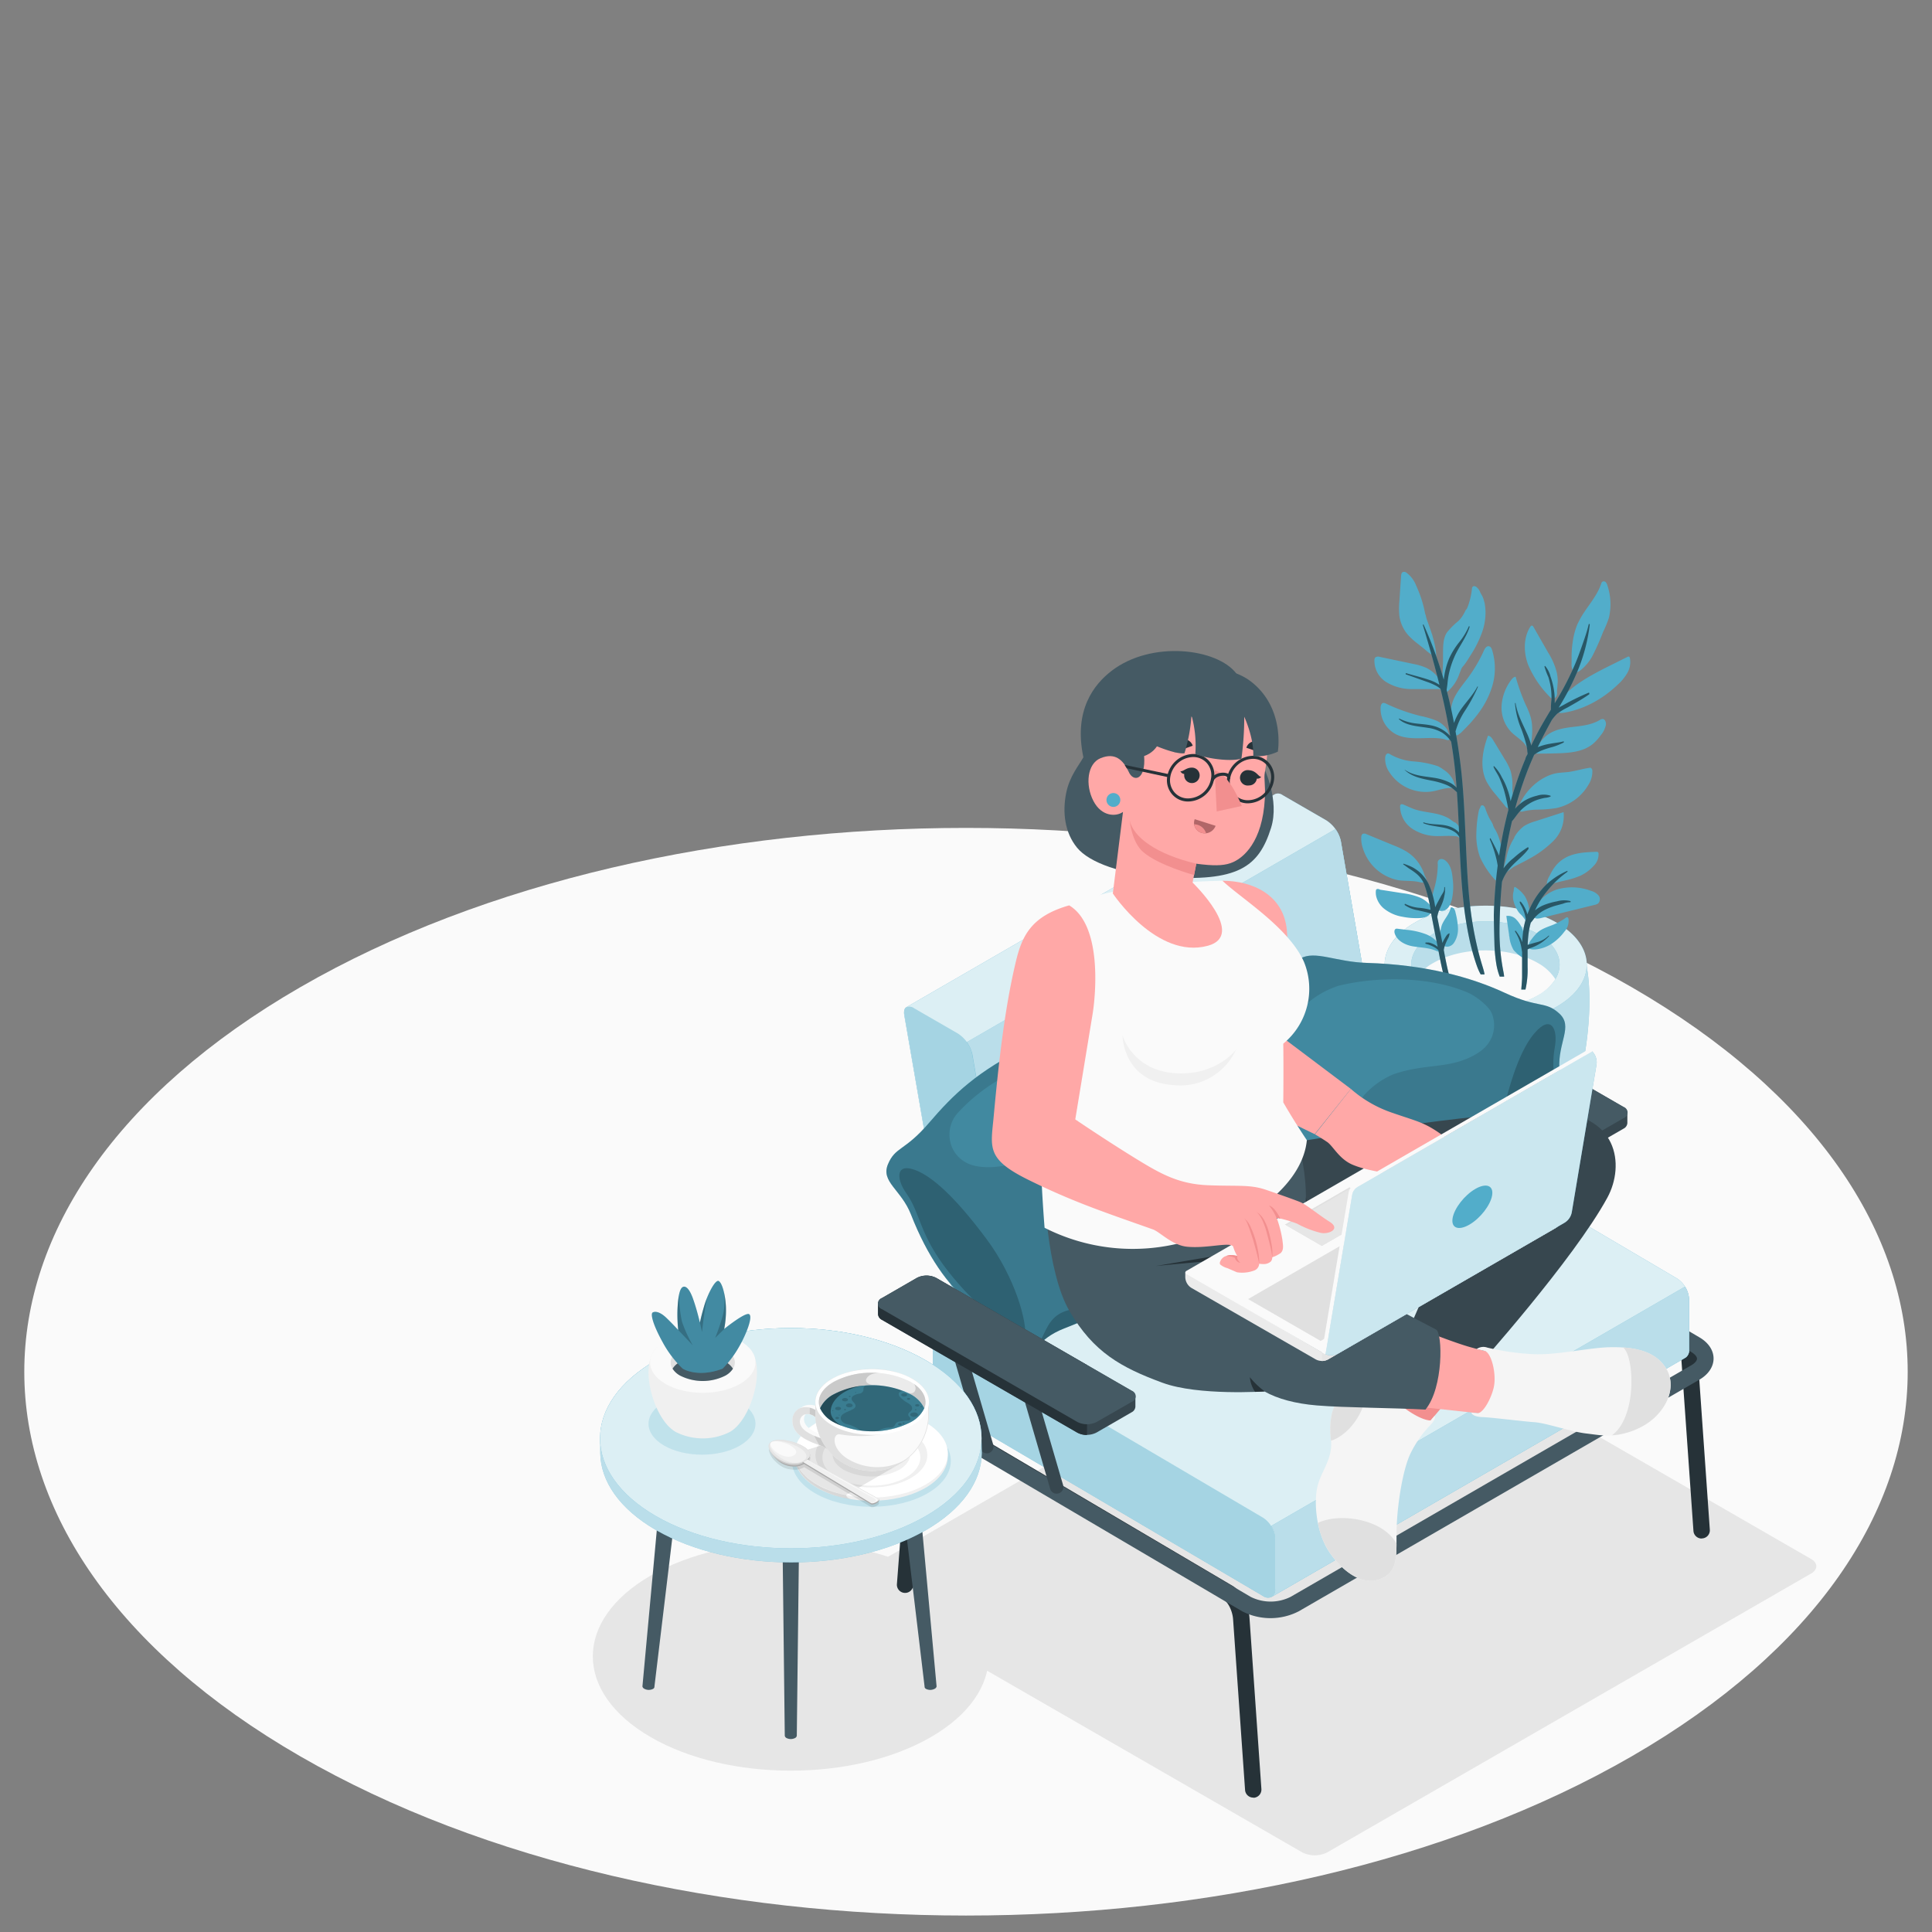 <svg xmlns="http://www.w3.org/2000/svg" viewBox="0 0 500 500"><rect x="0" y="0" width="500" height="500" fill="#808080" stroke="none"/><g id="freepik--Floor--inject-64"><path id="freepik--floor--inject-64" d="M77.67,454.51c-95.18-54.95-95.18-144,0-199s249.49-55,344.66,0,95.18,144,0,199S172.84,509.46,77.67,454.51Z" style="fill:#fafafa"></path></g><g id="freepik--Shadows--inject-64"><path id="freepik--Shadow--inject-64" d="M363.69,282.19c-11.24,6.49-11.24,17,0,23.5s29.46,6.49,40.7,0,11.24-17,0-23.5S374.93,275.71,363.69,282.19Z" style="fill:#e0e0e0"></path><path id="freepik--shadow--inject-64" d="M337,479.38,220.35,412.14c-1.81-1-1.81-2.74,0-3.78l125.18-72.14a7.22,7.22,0,0,1,6.56,0L468.7,403.46c1.81,1,1.81,2.74,0,3.78L343.51,479.38A7.2,7.2,0,0,1,337,479.38Z" style="fill:#e6e6e6"></path><path id="freepik--shadow--inject-64" d="M168.42,407.74c-20,11.55-20,30.28,0,41.84s52.45,11.55,72.46,0,20-30.29,0-41.84S188.43,396.19,168.42,407.74Z" style="fill:#e6e6e6"></path></g><g id="freepik--Plant--inject-64"><g id="freepik--plant--inject-64"><g id="freepik--Pot--inject-64"><path d="M367.6,296.39c-9-9.3-14.32-47.18-5.52-54.56h44.76c8.79,7.38,3.5,45.24-5.51,54.55l-.25.26-.31.31c-.26.25-.53.49-.82.73l-.21.17c-.22.18-.44.35-.68.52a12.75,12.75,0,0,1-1.17.75c-7.42,4.34-19.45,4.34-26.87,0h0a12.9,12.9,0,0,1-1.17-.76c-.23-.15-.43-.32-.64-.48l-.26-.21c-.28-.23-.54-.47-.79-.71l-.36-.35C367.74,296.54,367.66,296.47,367.6,296.39Z" style="fill:#52ADCA"></path><g style="opacity:0.6"><path d="M367.6,296.39c-9-9.3-14.32-47.18-5.52-54.56h44.76c8.79,7.38,3.5,45.24-5.51,54.55l-.25.26-.31.31c-.26.25-.53.49-.82.73l-.21.17c-.22.18-.44.35-.68.52a12.75,12.75,0,0,1-1.17.75c-7.42,4.34-19.45,4.34-26.87,0h0a12.9,12.9,0,0,1-1.17-.76c-.23-.15-.43-.32-.64-.48l-.26-.21c-.28-.23-.54-.47-.79-.71l-.36-.35C367.74,296.54,367.66,296.47,367.6,296.39Z" style="fill:#fff"></path></g><path d="M403,238.86c10.21,6,10.21,15.63,0,21.59s-26.77,6-37,0-10.21-15.63,0-21.59S392.74,232.89,403,238.86Z" style="fill:#52ADCA"></path><g style="opacity:0.8"><path d="M403,238.86c10.21,6,10.21,15.63,0,21.59s-26.77,6-37,0-10.21-15.63,0-21.59S392.74,232.89,403,238.86Z" style="fill:#fff"></path></g><path d="M398,241.72c7.5,4.38,7.5,11.48,0,15.86s-19.66,4.38-27.16,0-7.5-11.48,0-15.86S390.54,237.35,398,241.72Z" style="fill:#52ADCA"></path><path d="M398,241.72c7.5,4.38,7.5,11.48,0,15.86s-19.66,4.38-27.16,0-7.5-11.48,0-15.86S390.54,237.35,398,241.72Z" style="fill:#fff;opacity:0.6"></path><path d="M370.88,249.25c7.5-4.38,19.66-4.38,27.16,0a12.6,12.6,0,0,1,4.49,4.17,12.58,12.58,0,0,1-4.49,4.16c-7.5,4.38-19.66,4.38-27.16,0a12.54,12.54,0,0,1-4.5-4.16A12.55,12.55,0,0,1,370.88,249.25Z" style="fill:#fafafa"></path></g><path d="M371.67,170a4.33,4.33,0,0,1,0-.66c0-.23,0-.46-.06-.69-.05-.45-.12-.91-.21-1.36a25.6,25.6,0,0,0-.67-2.68,1.57,1.57,0,0,0-.15-.51c-.06-.17-.11-.35-.17-.52-.11-.35-.23-.7-.35-1l-.52-1.5a11.19,11.19,0,0,1-.48-1.45,2.79,2.79,0,0,0-.14-.57.92.92,0,0,1-.09-.25c-.06-.24-.1-.49-.15-.73-.11-.49-.22-1-.35-1.46-.26-1-.56-1.92-.91-2.86-.28-.74-.58-1.47-.91-2.19a7.59,7.59,0,0,0-2.48-3.33,1,1,0,0,0-1-.18c-.34.17-.4.62-.43,1q-.22,3.19-.43,6.41a19.41,19.41,0,0,0,0,4,9.59,9.59,0,0,0,2.2,4.83,18.7,18.7,0,0,0,2.6,2.34c.69.56,1.41,1.1,2.08,1.68A8.94,8.94,0,0,0,371.67,170Z" style="fill:#52ADCA"></path><path d="M384.28,156.47c0-.3-.12-.61-.2-.91a6.06,6.06,0,0,0-.78-1.85c-.18-.29-.27-.61-.44-.9a3.13,3.13,0,0,0-.65-.8,1.19,1.19,0,0,0-.55-.3.55.55,0,0,0-.57.17.83.83,0,0,0-.15.51,18.51,18.51,0,0,1-.68,3.39,13.14,13.14,0,0,1-.58,1.63,2.24,2.24,0,0,1-.31.43,2,2,0,0,0-.18.32,10.26,10.26,0,0,1-.89,1.54,8.26,8.26,0,0,1-.85,1,19.1,19.1,0,0,0-3,3c-1.14,1.79-.95,4.07-1,6.09,0,.35,0,.7,0,1.05,0,2.77-.46,5.17.26,7.9.05.19.25.66.55.48l.31-.2a10.35,10.35,0,0,0,3.1-4.6c.19-.45.36-.91.54-1.37a3.66,3.66,0,0,1,.65-.87c.68-.87,1.25-1.85,1.84-2.78a28.07,28.07,0,0,0,2.94-6,15.16,15.16,0,0,0,.81-4.77A12.1,12.1,0,0,0,384.28,156.47Z" style="fill:#52ADCA"></path><path d="M365.06,178.33c.53,0,1.06,0,1.58,0,1.08,0,2.16,0,3.24,0,.54,0,1.08,0,1.62,0,.19,0,.36,0,.55,0a4.07,4.07,0,0,0,.78,0,.37.37,0,0,0,.15,0,.28.28,0,0,0,.08-.24,4.69,4.69,0,0,0-.52-2.14,4.32,4.32,0,0,0-.61-.92,8.59,8.59,0,0,0-2.79-2.18,14.5,14.5,0,0,0-3.25-1L357.08,170a1.26,1.26,0,0,0-1.17.16,1.09,1.09,0,0,0-.21.64,6.49,6.49,0,0,0,3,5.68A12.44,12.44,0,0,0,365.06,178.33Z" style="fill:#52ADCA"></path><path d="M374.72,189.14a5.17,5.17,0,0,0-1-1.29,6.71,6.71,0,0,0-2.06-1.38,23.52,23.52,0,0,0-4-1.17,46.51,46.51,0,0,1-9-3.22,1.25,1.25,0,0,0-.62-.16c-.51,0-.72.68-.74,1.2a7.47,7.47,0,0,0,3.94,6.89c2.43,1.26,5.32,1.06,8,1h.12a22.35,22.35,0,0,1,2.95.06,9.94,9.94,0,0,1,1.45.22c.4.1,1.14.53,1.39,0a1.09,1.09,0,0,0,0-.62,4.78,4.78,0,0,0-.49-1.45Z" style="fill:#52ADCA"></path><path d="M377.7,189.91a2.1,2.1,0,0,1-.41.31.83.83,0,0,1-.35.1.52.52,0,0,1-.45-.23l-.15-.26a4,4,0,0,1-.25-.56,6.08,6.08,0,0,1-.29-1.19c0-.1,0-.19,0-.29-.06-.45-.09-.91-.14-1.37,0-.23-.05-.45-.09-.68a2.22,2.22,0,0,1,0-.51,3.93,3.93,0,0,0,0-.84,7,7,0,0,1,0-1c.26-3,2.47-5.47,4.28-7.9a37.88,37.88,0,0,0,4.18-7.11c.25-.55.66-1.22,1.26-1.13s.73.6.89,1.06a16.06,16.06,0,0,1-.26,10.09,22.33,22.33,0,0,1-2.77,5.44,29.4,29.4,0,0,1-1.87,2.42c-.2.24-.38.47-.58.69-.63.68-1.27,1.34-1.92,2l-.81.8Z" style="fill:#52ADCA"></path><path d="M372.13,198.29a25.66,25.66,0,0,0-6.24-1.23,14.58,14.58,0,0,1-6.06-1.81,1.06,1.06,0,0,0-.62-.25c-.44,0-.67.53-.72,1a6,6,0,0,0,1,3.73,11.19,11.19,0,0,0,11.16,5.09h0c1.37-.24,2.7-.73,4.1-.87a8.69,8.69,0,0,1,1,0c.22,0,.58.15.75,0,.37-.39-.07-.93-.17-1.33a4.27,4.27,0,0,0-.61-1.34,6.79,6.79,0,0,0-2.12-2.08A9.21,9.21,0,0,0,372.13,198.29Z" style="fill:#52ADCA"></path><path d="M372.27,210.74c-2.1-.53-4.31-.64-6.35-1.36-.91-.33-1.78-.78-2.67-1.14-.26-.1-.58-.19-.77,0a.72.72,0,0,0-.14.46,7.11,7.11,0,0,0,3.21,5.82,11.77,11.77,0,0,0,6.58,1.86c1.38,0,2.77-.12,4.15,0a3.17,3.17,0,0,1,1,.15c.16.07.26.24.42.3.61.21.69-.67.63-1a5.21,5.21,0,0,0-.82-2,4,4,0,0,0-.71-.83,1.19,1.19,0,0,0-.35-.19c-.59-.29-1.09-.79-1.68-1.11A11,11,0,0,0,372.27,210.74Z" style="fill:#52ADCA"></path><path d="M374,203a8.86,8.86,0,0,1,1.6.8,15.45,15.45,0,0,1,1.45,1.23c.25,3.46.41,6.93.55,10.41a5.41,5.41,0,0,0-.74-.66,6.61,6.61,0,0,0-2.28-1.06c-2-.52-4.17-.22-6.15-.89-.09,0-.14.18-.05.22,1.81.74,3.75.79,5.63,1.24a8,8,0,0,1,2.18.85,4.2,4.2,0,0,1,.89.68,5.71,5.71,0,0,1,.57.75c.23,5.63.48,11.25,1.1,16.85a93,93,0,0,0,1.51,9.55c.33,1.57.73,3.11,1.19,4.65.27.9.56,1.8.89,2.69a13.12,13.12,0,0,0,.86,1.86h1a10.64,10.64,0,0,0-.29-1.27c-.22-.76-.46-1.52-.68-2.28-.4-1.4-.76-2.8-1.08-4.22-.65-2.89-1.17-5.8-1.54-8.74-.75-5.9-1-11.85-1.27-17.79S378.85,206,378.22,200c-.38-3.59-.9-7.17-1.53-10.72a19.08,19.08,0,0,1,2.28-5.09,43,43,0,0,0,3.5-6.39c0-.09-.06-.25-.12-.12-1.14,2.2-2.93,4-4.32,6a14.73,14.73,0,0,0-1.73,3.43c-.34-1.76-.7-3.52-1.11-5.27-.25-1.1-.53-2.19-.81-3.29.09-.61.19-1.21.24-1.83a21.79,21.79,0,0,1,.33-2.25,23,23,0,0,1,1.37-4.29c1.15-2.73,3.11-5.07,4-7.89.05-.15-.12-.36-.2-.16a17.51,17.51,0,0,1-2.56,4.17,19.94,19.94,0,0,0-2.47,4,18.7,18.7,0,0,0-1.27,4.39c-.07.4-.13.8-.18,1.21a103.77,103.77,0,0,0-5.22-14.25c-.07-.16-.2.07-.17.17,1.55,5.11,3,10.25,4.28,15.43l-.28-.19a10.29,10.29,0,0,0-2.25-1.06c-2-.7-4.08-1.17-6.1-1.79-.12,0-.17.27-.06.31,1.88.65,3.75,1.34,5.62,2a16.16,16.16,0,0,1,2.18.95,5.94,5.94,0,0,1,1,.67c.06.06.11.12.17.17,1,4,1.82,8.09,2.51,12.18a9,9,0,0,0-5.09-2.79c-1.39-.27-2.8-.33-4.2-.52a12.8,12.8,0,0,1-3.91-1.22c-.07,0-.1.13-.06.17,1.92,1.75,5,1.82,7.45,2.23a9.87,9.87,0,0,1,3.77,1.28,7.94,7.94,0,0,1,2.29,2.33c.33,2.05.63,4.1.87,6.17.22,1.9.39,3.81.53,5.72a6.48,6.48,0,0,0-2.14-1.5,13.79,13.79,0,0,0-3.72-1.07c-2.59-.42-5.33-.51-7.56-2.08,0,0-.06,0,0,.06,1.86,1.78,4.44,2.26,6.87,2.74A20.46,20.46,0,0,1,374,203Z" style="fill:#52ADCA"></path><path d="M374,203a8.86,8.86,0,0,1,1.6.8,15.45,15.45,0,0,1,1.45,1.23c.25,3.46.41,6.93.55,10.41a5.41,5.41,0,0,0-.74-.66,6.61,6.61,0,0,0-2.28-1.06c-2-.52-4.17-.22-6.15-.89-.09,0-.14.18-.05.22,1.81.74,3.75.79,5.63,1.24a8,8,0,0,1,2.18.85,4.2,4.2,0,0,1,.89.68,5.71,5.71,0,0,1,.57.75c.23,5.63.48,11.25,1.1,16.85a93,93,0,0,0,1.51,9.55c.33,1.57.73,3.11,1.19,4.65.27.9.56,1.8.89,2.69a13.12,13.12,0,0,0,.86,1.86h1a10.64,10.64,0,0,0-.29-1.27c-.22-.76-.46-1.52-.68-2.28-.4-1.4-.76-2.8-1.08-4.22-.65-2.89-1.17-5.8-1.54-8.74-.75-5.9-1-11.85-1.27-17.79S378.85,206,378.22,200c-.38-3.59-.9-7.17-1.53-10.72a19.08,19.08,0,0,1,2.28-5.09,43,43,0,0,0,3.5-6.39c0-.09-.06-.25-.12-.12-1.14,2.2-2.93,4-4.32,6a14.73,14.73,0,0,0-1.73,3.43c-.34-1.76-.7-3.52-1.11-5.27-.25-1.1-.53-2.19-.81-3.29.09-.61.19-1.21.24-1.83a21.79,21.79,0,0,1,.33-2.25,23,23,0,0,1,1.37-4.29c1.15-2.73,3.11-5.07,4-7.89.05-.15-.12-.36-.2-.16a17.51,17.51,0,0,1-2.56,4.17,19.94,19.94,0,0,0-2.47,4,18.7,18.7,0,0,0-1.27,4.39c-.07.4-.13.8-.18,1.21a103.77,103.77,0,0,0-5.22-14.25c-.07-.16-.2.07-.17.17,1.55,5.11,3,10.25,4.28,15.43l-.28-.19a10.29,10.29,0,0,0-2.25-1.06c-2-.7-4.08-1.17-6.1-1.79-.12,0-.17.27-.06.31,1.88.65,3.75,1.34,5.62,2a16.16,16.16,0,0,1,2.18.95,5.94,5.94,0,0,1,1,.67c.06.06.11.12.17.17,1,4,1.82,8.09,2.51,12.18a9,9,0,0,0-5.09-2.79c-1.39-.27-2.8-.33-4.2-.52a12.8,12.8,0,0,1-3.91-1.22c-.07,0-.1.13-.06.17,1.92,1.75,5,1.82,7.45,2.23a9.87,9.87,0,0,1,3.77,1.28,7.94,7.94,0,0,1,2.29,2.33c.33,2.05.63,4.1.87,6.17.22,1.9.39,3.81.53,5.72a6.48,6.48,0,0,0-2.14-1.5,13.79,13.79,0,0,0-3.72-1.07c-2.59-.42-5.33-.51-7.56-2.08,0,0-.06,0,0,.06,1.86,1.78,4.44,2.26,6.87,2.74A20.46,20.46,0,0,1,374,203Z" style="opacity:0.5"></path><path d="M363.82,220.27a21,21,0,0,0-3.11-1.47l-7.08-2.92a1.11,1.11,0,0,0-1-.06,1,1,0,0,0-.33.74,7.53,7.53,0,0,0,.42,3,12,12,0,0,0,9.14,8.23c1.78.27,3.63.07,5.38.48.7.17,1.85.39,1.86-.67a1.46,1.46,0,0,0-.29-.76c-.17-.34-.25-.74-.39-1.1a11.33,11.33,0,0,0-2.5-3.85A11.2,11.2,0,0,0,363.82,220.27Z" style="fill:#52ADCA"></path><path d="M367.44,232.27a17.39,17.39,0,0,0-4.45-1.11l-4.08-.64-1.58-.24a.9.9,0,0,1-.22-.06,1.17,1.17,0,0,0-.66-.15c-.31.05-.35.25-.38.52a4.62,4.62,0,0,0,.15,1.61A6,6,0,0,0,358,235a10.29,10.29,0,0,0,4.92,2.25,18.51,18.51,0,0,0,4.4.35c1.23-.05,2.47-.31,3.08-1.51s-.4-2-1.14-2.68A7,7,0,0,0,367.44,232.27Z" style="fill:#52ADCA"></path><path d="M372.09,223.67a1.78,1.78,0,0,1,.08-.86,1,1,0,0,1,1-.5,1.93,1.93,0,0,1,1.06.54c1.26,1.12,1.58,2.94,1.73,4.61a15.62,15.62,0,0,1-.18,5.15c-.3,1.23-.87,2.82-2.27,3.11a2.4,2.4,0,0,1-2.54-1.21c-.79-1.43-.1-3.32.26-4.77a22.68,22.68,0,0,0,.85-5.42C372.1,224.1,372.1,223.89,372.09,223.67Z" style="fill:#52ADCA"></path><path d="M369.11,241.8a19.41,19.41,0,0,0-5.39-1.19l-2-.25a1,1,0,0,0-.43,0c-.45.14-.48.77-.34,1.21.61,1.93,2.72,3,4.71,3.34s4.08.34,5.94,1.13c.43.18,1.12.48,1.41-.08s-.19-.78-.38-1.14a6.36,6.36,0,0,0-2-2.2A8.65,8.65,0,0,0,369.11,241.8Z" style="fill:#52ADCA"></path><path d="M373.16,239.38c.64-1.58,2-2.86,2.29-4.54a.88.88,0,0,1,.89.39,2.54,2.54,0,0,1,.36,1,18.81,18.81,0,0,1,.62,3.93,6.38,6.38,0,0,1-1,3.79,2.26,2.26,0,0,1-1.64,1.05,1.9,1.9,0,0,1-1.54-.61c-.6-.67-.42-1.65-.38-2.48A7.28,7.28,0,0,1,373.16,239.38Z" style="fill:#52ADCA"></path><path d="M368.75,236c.55.12,1.09.29,1.63.45q.74,3.87,1.52,7.74c.05.28.11.57.16.85-.14-.11-.28-.22-.43-.32a5.37,5.37,0,0,0-1.27-.63,2.68,2.68,0,0,0-.69-.17l-.66,0c-.16,0-.17.32,0,.35a8.37,8.37,0,0,1,1.28.43,7.32,7.32,0,0,1,1.12.56,6,6,0,0,1,.84.66c.36,1.93.73,3.86,1.2,5.76a19,19,0,0,0,1.19,3.53,9.35,9.35,0,0,0,.55,1h1.26a22.63,22.63,0,0,1-1.57-4.42c-.49-1.95-.86-3.93-1.23-5.91a6.11,6.11,0,0,1,.31-1.26c.17-.45.36-.9.57-1.34l.34-.64a3.16,3.16,0,0,0,.27-1s0-.11-.07-.09c-.55.18-.82.74-1.11,1.21a7.75,7.75,0,0,0-.66,1.28q-.66-3.37-1.34-6.74h0a10.34,10.34,0,0,1,.26-1.1c.23-.72.59-1.37.87-2.06a9.7,9.7,0,0,0,.7-2.28,6.65,6.65,0,0,0,.16-2.22c0-.2-.21,0-.19.13.13.82-.54,1.58-.9,2.26s-.66,1.25-1,1.88c-.15.3-.29.59-.42.9a21.8,21.8,0,0,0-1.79-6.2,10.14,10.14,0,0,0-2.33-2.95,10.92,10.92,0,0,0-1.85-1.25,16.27,16.27,0,0,0-2.22-.88c-.08,0-.12.15-.07.19.57.37,1.09.8,1.65,1.16a15.76,15.76,0,0,1,1.77,1.26,7,7,0,0,1,2,2.74,35.47,35.47,0,0,1,1.63,6.59,16.85,16.85,0,0,0-3.21-.55,9.94,9.94,0,0,1-3.34-1c-.14-.07-.21.25-.11.32a8,8,0,0,0,3.39,1.34C367.54,235.73,368.14,235.85,368.75,236Z" style="fill:#52ADCA"></path><path d="M368.75,236c.55.12,1.09.29,1.63.45q.74,3.87,1.52,7.74c.05.28.11.57.16.85-.14-.11-.28-.22-.43-.32a5.37,5.37,0,0,0-1.27-.63,2.68,2.68,0,0,0-.69-.17l-.66,0c-.16,0-.17.32,0,.35a8.37,8.37,0,0,1,1.28.43,7.32,7.32,0,0,1,1.12.56,6,6,0,0,1,.84.66c.36,1.93.73,3.86,1.2,5.76a19,19,0,0,0,1.19,3.53,9.35,9.35,0,0,0,.55,1h1.26a22.63,22.63,0,0,1-1.57-4.42c-.49-1.95-.86-3.93-1.23-5.91a6.11,6.11,0,0,1,.31-1.26c.17-.45.36-.9.57-1.34l.34-.64a3.16,3.16,0,0,0,.27-1s0-.11-.07-.09c-.55.18-.82.74-1.11,1.21a7.75,7.75,0,0,0-.66,1.28q-.66-3.37-1.34-6.74h0a10.34,10.34,0,0,1,.26-1.1c.23-.72.59-1.37.87-2.06a9.7,9.7,0,0,0,.7-2.28,6.65,6.65,0,0,0,.16-2.22c0-.2-.21,0-.19.13.13.82-.54,1.58-.9,2.26s-.66,1.25-1,1.88c-.15.3-.29.59-.42.9a21.8,21.8,0,0,0-1.79-6.2,10.14,10.14,0,0,0-2.33-2.95,10.92,10.92,0,0,0-1.85-1.25,16.27,16.27,0,0,0-2.22-.88c-.08,0-.12.15-.07.19.57.37,1.09.8,1.65,1.16a15.76,15.76,0,0,1,1.77,1.26,7,7,0,0,1,2,2.74,35.47,35.47,0,0,1,1.63,6.59,16.85,16.85,0,0,0-3.21-.55,9.94,9.94,0,0,1-3.34-1c-.14-.07-.21.25-.11.32a8,8,0,0,0,3.39,1.34C367.54,235.73,368.14,235.85,368.75,236Z" style="opacity:0.5"></path><path d="M408.51,161c1.65-3.48,4.65-6.26,5.87-9.92a1,1,0,0,1,.27-.5.7.7,0,0,1,.92.1,2,2,0,0,1,.45.91,15.29,15.29,0,0,1,.35,8.34,30.28,30.28,0,0,1-1.5,3.64,65.19,65.19,0,0,1-2.82,6.33,12.32,12.32,0,0,1-2.36,3c-.69.64-1.92,1.74-2.67.56a3.19,3.19,0,0,1-.29-1.75c0-.7,0-1.41,0-2.11a27.9,27.9,0,0,1,.4-4.18,17.73,17.73,0,0,1,1.16-4Z" style="fill:#52ADCA"></path><path d="M402.91,174.1a18,18,0,0,0-2.29-5.28l-3.74-6.54c-.09-.17-.22-.36-.42-.37s-.36.18-.47.36c-1.76,2.87-1.69,6.59-.52,9.75a26.4,26.4,0,0,0,5.62,8.33,1.06,1.06,0,0,0,1.13.42,1.49,1.49,0,0,0,.74-1.16,1.61,1.61,0,0,0,0-.44,5.89,5.89,0,0,1,.08-1.26c0-.52.09-1,.1-1.56A11.33,11.33,0,0,0,402.91,174.1Z" style="fill:#52ADCA"></path><path d="M417.6,171.79l3.6-1.79a.46.46,0,0,1,.32-.07c.17,0,.26.24.3.41a5.6,5.6,0,0,1-.64,3.77,12.18,12.18,0,0,1-2.43,3,30.13,30.13,0,0,1-3.05,2.58,28.62,28.62,0,0,1-3.4,2.15,26,26,0,0,1-3.67,1.61,23.32,23.32,0,0,1-3.87,1c-.7.11-1.62.23-1.76-.68a4,4,0,0,1,.72-2.39,10.05,10.05,0,0,1,2.25-2.53,30.43,30.43,0,0,1,3.34-2.52c1.17-.77,2.38-1.47,3.61-2.14s2.49-1.31,3.75-1.94Z" style="fill:#52ADCA"></path><path d="M396.09,185.44a21.92,21.92,0,0,0-1.22-3,52.33,52.33,0,0,1-2.62-7.29c-.4,0-.73.3-1,.63a12.38,12.38,0,0,0-2.64,6.85,9.13,9.13,0,0,0,2.48,6.8c1.27,1.29,3,2.16,3.91,3.73.17.29.34.64.66.74a.46.46,0,0,0,.52-.24c.1-.19-.05-.37,0-.57.07-.63.16-1.25.23-1.88a20,20,0,0,0,.07-3.71A11.65,11.65,0,0,0,396.09,185.44Z" style="fill:#52ADCA"></path><path d="M400.19,190.42c1.87-1.54,4.38-2,6.78-2.28s4.89-.53,7-1.77a1.53,1.53,0,0,1,.75-.3c.7,0,1,.92.87,1.61a6.37,6.37,0,0,1-1.35,2.65,12.22,12.22,0,0,1-2,2.19c-2.65,2.18-6.37,2.37-9.8,2.45l-2.47.06-1.24,0a9.62,9.62,0,0,1-1.2,0c-.63-.06-.13-.81,0-1.1a20.14,20.14,0,0,1,1.07-1.79A8.7,8.7,0,0,1,400.19,190.42Z" style="fill:#52ADCA"></path><path d="M390.91,199.42a15,15,0,0,0-1.49-2.94q-1.49-2.47-3-4.95c-.31-.52-.72-1.1-1.33-1.12-1.42,3.81-2.2,8.21-.37,11.85a18.22,18.22,0,0,0,2.31,3.29l2.52,3.08c.34.43,1,.87,1.56.57.27-.14.31-.47.36-.73a9.16,9.16,0,0,0,.15-1.27,4.22,4.22,0,0,0,0-.94,13.88,13.88,0,0,1-.21-2.74A12.9,12.9,0,0,0,390.91,199.42Z" style="fill:#52ADCA"></path><path d="M399.83,201.17a10.74,10.74,0,0,1,2.68-1c1.08-.23,2.21-.24,3.31-.37,1.81-.23,3.57-.79,5.37-1.06a.93.93,0,0,1,.55,0,.89.89,0,0,1,.36.73,6.26,6.26,0,0,1-.94,3.5,12.63,12.63,0,0,1-8.4,6.16,31.68,31.68,0,0,1-4.87.4c-.81,0-1.63.09-2.43.21a12.29,12.29,0,0,0-1.21.23,1.18,1.18,0,0,1-.74.05c-.4-.18-.42-.73-.39-1.1a4.43,4.43,0,0,1,.6-1.65,14.75,14.75,0,0,1,2.43-3.33,14.39,14.39,0,0,1,3.23-2.53Z" style="fill:#52ADCA"></path><path d="M382.59,210.45a34,34,0,0,0-.5,5,16.53,16.53,0,0,0,.9,6.29,22,22,0,0,0,3.8,5.82.64.64,0,0,0,.33.26c.29.07.51-.26.62-.53a14.71,14.71,0,0,0,.82-7.93,14.93,14.93,0,0,0-1.21-3.93c-.26-.57-.65-1.09-.88-1.67-.05-.14-.08-.29-.13-.42a9.23,9.23,0,0,0-.69-1.23,17.26,17.26,0,0,1-1.21-2.75,1.61,1.61,0,0,0-.51-.86.57.57,0,0,0-.59,0c-.21.12-.18.31-.27.5a7.08,7.08,0,0,0-.32.68C382.68,210,382.64,210.2,382.59,210.45Z" style="fill:#52ADCA"></path><path d="M391.85,216.77a9,9,0,0,1,2.6-3,11.54,11.54,0,0,1,2.82-1.21l7.38-2.38a9.1,9.1,0,0,1-2.67,7.49,26.72,26.72,0,0,1-6.32,4.63c-1.63.94-3.3,1.65-4.21,2.26l-1.19.86c-.26.2-.87.72-1.19.37-.16-.16-.06-.46,0-.65s.12-.57.19-.85.2-.71.3-1.07.19-.69.27-1c0-.17.06-.35.1-.52a14.24,14.24,0,0,1,2-4.92Z" style="fill:#52ADCA"></path><path d="M411.14,179.27a60.42,60.42,0,0,0-6.47,3.16c-.41.22-.85.45-1.29.72l.1-.18a64.29,64.29,0,0,0,5.1-10.07,45.26,45.26,0,0,0,2.84-11.18c0-.23-.21-.39-.27-.11-.41,1.75-1,3.45-1.6,5.16s-1.16,3.32-1.85,4.94a74.35,74.35,0,0,1-4.63,9.12c-.23.39-.47.78-.71,1.17,0-.27,0-.54,0-.77a16.54,16.54,0,0,0-.3-3.21,18.65,18.65,0,0,0-.79-2.93,6.63,6.63,0,0,0-1.37-2.71c-.11-.1-.2.08-.18.18a19,19,0,0,0,1,2.67,17.77,17.77,0,0,1,.65,2.89,19.25,19.25,0,0,1,.15,2.94,18.74,18.74,0,0,0-.14,2.59c-1.26,2.09-2.51,4.18-3.64,6.34-.52,1-1,2-1.47,3l0-.13a18.89,18.89,0,0,0-1.22-3.32c-1.11-2.46-2.4-4.87-2.82-7.57,0-.14-.15,0-.15.06a21.32,21.32,0,0,0,1.69,6.77c.43,1.17.82,2.35,1.14,3.56a12,12,0,0,1,.34,1.79c0,.31.06.6.11.89l-.15.36a3,3,0,0,0-.46,1.08c-.33.76-.64,1.53-.94,2.31-1.09,2.81-2,5.67-2.87,8.57a18.14,18.14,0,0,0-.85-3.16,17.72,17.72,0,0,0-1.43-3.06,10.27,10.27,0,0,0-2-2.86c-.11-.09-.15.17-.12.23.43,1,1.1,1.86,1.53,2.86s.8,2,1.11,2.94a45.44,45.44,0,0,1,1.19,5.29,111.22,111.22,0,0,0-2.41,11.86c-.62-1.54-1.42-3-2.19-4.46-.1-.2-.25.1-.2.23a30.63,30.63,0,0,1,1.82,5.61c.07.39.15.78.21,1.17-.55,4.26-.89,8.55-1,12.84,0,.64.07,4.55.15,7a39.24,39.24,0,0,0,.56,6,17.14,17.14,0,0,0,.82,2.9h1.14a12.2,12.2,0,0,0-.2-1.33,53.69,53.69,0,0,1-1-10c0-1.08,0-2.16.05-3.24.07-3.34.28-6.68.6-10a11.82,11.82,0,0,1,1.35-2.62c1.53-2.22,3.88-3.66,5.47-5.81.09-.12.06-.59-.18-.46a26.43,26.43,0,0,0-3.6,2.73,13.94,13.94,0,0,0-2.65,2.72c.25-1.95.53-3.89.87-5.82.38-2.15.83-4.29,1.33-6.41a8.85,8.85,0,0,0,.8-1c.35-.46.69-.93,1.07-1.37a10.88,10.88,0,0,1,2.52-2.11,10.37,10.37,0,0,1,2.72-1.21q.67-.19,1.38-.33a4.56,4.56,0,0,0,1.45-.33c.06,0,.09-.19,0-.23a5.55,5.55,0,0,0-3.49,0,11.52,11.52,0,0,0-3.24,1.3,11.1,11.1,0,0,0-2.42,2.06c.81-3,1.75-5.95,2.84-8.85.64-1.73,1.35-3.42,2.1-5.09a8,8,0,0,1,1.92-1.12,25.59,25.59,0,0,1,2.93-.94,16.23,16.23,0,0,0,2.73-1.1c.12,0,.14-.36,0-.32-1.14.31-2.36.4-3.51.62a15,15,0,0,0-3.14.88c1.12-2.36,2.34-4.68,3.62-7a11.78,11.78,0,0,1,1.41-1.66,17.36,17.36,0,0,1,2.68-1.62c1.92-1.09,3.82-2.15,5.62-3.42C411.35,179.57,411.32,179.2,411.14,179.27Z" style="fill:#52ADCA"></path><path d="M411.14,179.27a60.42,60.42,0,0,0-6.47,3.16c-.41.22-.85.45-1.29.72l.1-.18a64.29,64.29,0,0,0,5.1-10.07,45.26,45.26,0,0,0,2.84-11.18c0-.23-.21-.39-.27-.11-.41,1.75-1,3.45-1.6,5.16s-1.16,3.32-1.85,4.94a74.35,74.35,0,0,1-4.63,9.12c-.23.39-.47.78-.71,1.17,0-.27,0-.54,0-.77a16.54,16.54,0,0,0-.3-3.21,18.65,18.65,0,0,0-.79-2.93,6.63,6.63,0,0,0-1.37-2.71c-.11-.1-.2.08-.18.18a19,19,0,0,0,1,2.67,17.77,17.77,0,0,1,.65,2.89,19.25,19.25,0,0,1,.15,2.94,18.74,18.74,0,0,0-.14,2.59c-1.26,2.09-2.51,4.18-3.64,6.34-.52,1-1,2-1.47,3l0-.13a18.89,18.89,0,0,0-1.22-3.32c-1.11-2.46-2.4-4.87-2.82-7.57,0-.14-.15,0-.15.06a21.32,21.32,0,0,0,1.69,6.77c.43,1.17.82,2.35,1.14,3.56a12,12,0,0,1,.34,1.79c0,.31.06.6.11.89l-.15.36a3,3,0,0,0-.46,1.08c-.33.76-.64,1.53-.94,2.31-1.09,2.81-2,5.67-2.87,8.57a18.14,18.14,0,0,0-.85-3.16,17.72,17.72,0,0,0-1.43-3.06,10.27,10.27,0,0,0-2-2.86c-.11-.09-.15.17-.12.23.43,1,1.1,1.86,1.53,2.86s.8,2,1.11,2.94a45.44,45.44,0,0,1,1.19,5.29,111.22,111.22,0,0,0-2.41,11.86c-.62-1.54-1.42-3-2.19-4.46-.1-.2-.25.1-.2.23a30.63,30.63,0,0,1,1.82,5.61c.07.39.15.78.21,1.17-.55,4.26-.89,8.55-1,12.84,0,.64.07,4.55.15,7a39.24,39.24,0,0,0,.56,6,17.14,17.14,0,0,0,.82,2.9h1.14a12.2,12.2,0,0,0-.2-1.33,53.69,53.69,0,0,1-1-10c0-1.08,0-2.16.05-3.24.07-3.34.28-6.68.6-10a11.82,11.82,0,0,1,1.35-2.62c1.53-2.22,3.88-3.66,5.47-5.81.09-.12.06-.59-.18-.46a26.43,26.43,0,0,0-3.6,2.73,13.94,13.94,0,0,0-2.65,2.72c.25-1.95.53-3.89.87-5.82.38-2.15.83-4.29,1.33-6.41a8.85,8.85,0,0,0,.8-1c.35-.46.69-.93,1.07-1.37a10.88,10.88,0,0,1,2.52-2.11,10.37,10.37,0,0,1,2.72-1.21q.67-.19,1.38-.33a4.56,4.56,0,0,0,1.45-.33c.06,0,.09-.19,0-.23a5.55,5.55,0,0,0-3.49,0,11.52,11.52,0,0,0-3.24,1.3,11.1,11.1,0,0,0-2.42,2.06c.81-3,1.75-5.95,2.84-8.85.64-1.73,1.35-3.42,2.1-5.09a8,8,0,0,1,1.92-1.12,25.59,25.59,0,0,1,2.93-.94,16.23,16.23,0,0,0,2.73-1.1c.12,0,.14-.36,0-.32-1.14.31-2.36.4-3.51.62a15,15,0,0,0-3.14.88c1.12-2.36,2.34-4.68,3.62-7a11.78,11.78,0,0,1,1.41-1.66,17.36,17.36,0,0,1,2.68-1.62c1.92-1.09,3.82-2.15,5.62-3.42C411.35,179.57,411.32,179.2,411.14,179.27Z" style="opacity:0.5"></path><path d="M394.88,245.11a14.15,14.15,0,0,0-.5-3.37,7.59,7.59,0,0,0-2.27-4.06,2.94,2.94,0,0,0-2.27-.63c.23,1.6.46,3.21.7,4.81,0,.17,0,.34.08.51a8.5,8.5,0,0,0,1.11,3.51,4.75,4.75,0,0,0,.63.64,7.34,7.34,0,0,0,1.41,1.14l.24.14a.73.73,0,0,0,.38.11c.45,0,.39-.71.42-1a12.24,12.24,0,0,0,.07-1.6Z" style="fill:#52ADCA"></path><path d="M402.55,239.06a13.9,13.9,0,0,0,2.57-1.47c.17-.13.4-.27.59-.16a.54.54,0,0,1,.2.31,4.07,4.07,0,0,1-1.05,3.37,12.9,12.9,0,0,1-3.1,3,9.3,9.3,0,0,1-3.91,1.55c-.83.11-2.66.26-2.3-1.09a4.57,4.57,0,0,1,.8-1.47,14.7,14.7,0,0,1,1.3-1.54c1.2-1.19,2.84-1.65,4.37-2.26Z" style="fill:#52ADCA"></path><path d="M402.77,230.25a13.87,13.87,0,0,1,9,.31,3.88,3.88,0,0,1,1.93,1.19,1.55,1.55,0,0,1-.11,2.07,2.39,2.39,0,0,1-.89.36l-13.93,3.42a3.5,3.5,0,0,1-1.12.11c-.18,0-.34-.12-.51-.15s-.29.06-.39-.11a.65.65,0,0,1-.06-.34,4.11,4.11,0,0,1,.07-.86,1.34,1.34,0,0,1,.14-.38c.16-.3.28-.63.43-.94a9.17,9.17,0,0,1,3.08-3.49A10.26,10.26,0,0,1,402.77,230.25Z" style="fill:#52ADCA"></path><path d="M405.26,221.91c2.38-1.25,5.18-1.37,7.88-1.46a.61.61,0,0,1,.44.11.47.47,0,0,1,.12.3,4.12,4.12,0,0,1-1.28,3.24,10.51,10.51,0,0,1-3.44,2.54,20.58,20.58,0,0,1-3.93,1.22l-3.61.87c-.24.06-.78.35-1,.18s0-.91.05-1.14a8.32,8.32,0,0,1,.68-1.37,11.49,11.49,0,0,1,1.53-2.44A9,9,0,0,1,405.26,221.91Z" style="fill:#52ADCA"></path><path d="M392.2,229.61c-.07-.05-.16-.1-.23-.06a.22.22,0,0,0-.1.17,3,3,0,0,0-.12.58c0,.06,0,.11,0,.16a2.05,2.05,0,0,1-.1.48,5,5,0,0,0-.1,1.09,5.67,5.67,0,0,0,.15,1.16,8.3,8.3,0,0,0,1.12,2.57,4.19,4.19,0,0,0,.4.54c.16.18.35.35.52.52a7.39,7.39,0,0,1,1,1.31c.08.13.19.28.34.26a.39.39,0,0,0,.22-.18,1.58,1.58,0,0,0,.34-.55,5.13,5.13,0,0,0,.13-.66s0-.07,0-.11a8.22,8.22,0,0,0-.42-3.37,8.13,8.13,0,0,0-.71-1.56A8.45,8.45,0,0,0,392.2,229.61Z" style="fill:#52ADCA"></path><path d="M406.41,233.2a6.63,6.63,0,0,0-3.48.07,17.21,17.21,0,0,0-3.67,1.08,9.23,9.23,0,0,0-2,1.25,21.86,21.86,0,0,1,3.21-5.08,25.51,25.51,0,0,1,5.14-4.87c.08-.05.09-.32,0-.27a19.25,19.25,0,0,0-5.25,3.38,19.63,19.63,0,0,0-3.86,5.15,21.26,21.26,0,0,0-1.21,2.72c-.06-.18-.11-.36-.17-.54a9.67,9.67,0,0,0-.76-1.63,4.72,4.72,0,0,0-.51-.75c-.12-.15-.27-.42-.5-.39,0,0-.06.07-.06.11a2.2,2.2,0,0,0,.33.81c.12.22.24.44.35.67a13.12,13.12,0,0,1,.55,1.4c.16.5.25,1,.37,1.52a20.53,20.53,0,0,0-.5,2,27.86,27.86,0,0,0-.43,4c-.11-.28-.22-.56-.35-.84a11.24,11.24,0,0,0-1.36-2.12c-.11-.13-.2.17-.13.27a11.14,11.14,0,0,1,1.66,4.43c.05.28.09.55.14.82,0,.45,0,.9,0,1.35,0,1.64,0,3.27,0,4.91,0,1.15-.13,2.3-.21,3.44h1.08a23.2,23.2,0,0,0,.55-5.86c0-1.52,0-3,0-4.55,0,0,0,0,.07,0a3.31,3.31,0,0,1,.81-.37,11.4,11.4,0,0,0,1.72-.76,11.19,11.19,0,0,0,2.92-2.24c.06-.07,0-.28-.06-.18a6.73,6.73,0,0,1-3.25,1.76c-.63.17-1.26.36-1.89.55l-.29.1c0-.71.06-1.41.13-2.11a20.86,20.86,0,0,1,.66-3.64c.5-.52.88-1.19,1.39-1.7a9.35,9.35,0,0,1,2.36-1.67,16.19,16.19,0,0,1,3-1.12l1.63-.44a4.68,4.68,0,0,1,1.87-.36C406.48,233.45,406.51,233.23,406.41,233.2Z" style="fill:#52ADCA"></path><path d="M406.41,233.2a6.63,6.63,0,0,0-3.48.07,17.21,17.21,0,0,0-3.67,1.08,9.23,9.23,0,0,0-2,1.25,21.86,21.86,0,0,1,3.21-5.08,25.51,25.51,0,0,1,5.14-4.87c.08-.05.09-.32,0-.27a19.25,19.25,0,0,0-5.25,3.38,19.63,19.63,0,0,0-3.86,5.15,21.26,21.26,0,0,0-1.21,2.72c-.06-.18-.11-.36-.17-.54a9.67,9.67,0,0,0-.76-1.63,4.72,4.72,0,0,0-.51-.75c-.12-.15-.27-.42-.5-.39,0,0-.06.07-.06.11a2.2,2.2,0,0,0,.33.81c.12.22.24.44.35.67a13.12,13.12,0,0,1,.55,1.4c.16.5.25,1,.37,1.52a20.53,20.53,0,0,0-.5,2,27.86,27.86,0,0,0-.43,4c-.11-.28-.22-.56-.35-.84a11.24,11.24,0,0,0-1.36-2.12c-.11-.13-.2.17-.13.27a11.14,11.14,0,0,1,1.66,4.43c.05.28.09.55.14.82,0,.45,0,.9,0,1.35,0,1.64,0,3.27,0,4.91,0,1.15-.13,2.3-.21,3.44h1.08a23.2,23.2,0,0,0,.55-5.86c0-1.52,0-3,0-4.55,0,0,0,0,.07,0a3.31,3.31,0,0,1,.81-.37,11.4,11.4,0,0,0,1.72-.76,11.19,11.19,0,0,0,2.92-2.24c.06-.07,0-.28-.06-.18a6.73,6.73,0,0,1-3.25,1.76c-.63.17-1.26.36-1.89.55l-.29.1c0-.71.06-1.41.13-2.11a20.86,20.86,0,0,1,.66-3.64c.5-.52.88-1.19,1.39-1.7a9.35,9.35,0,0,1,2.36-1.67,16.19,16.19,0,0,1,3-1.12l1.63-.44a4.68,4.68,0,0,1,1.87-.36C406.48,233.45,406.51,233.23,406.41,233.2Z" style="opacity:0.5"></path></g></g><g id="freepik--Character--inject-64"><g id="freepik--character--inject-64"><g id="freepik--Sofa--inject-64"><path d="M324.33,465.22a2.12,2.12,0,0,1-2.11-2l-3.1-44.16c-.17-2.29-1.38-4.47-2.41-5.06l-77-45.39h0a3,3,0,0,0-.25,1.1l-3.11,40.58a2.12,2.12,0,0,1-4.23-.33l3.11-40.58c.17-2.21,1.08-3.85,2.55-4.63a4.17,4.17,0,0,1,4.08.2l77,45.39c2.41,1.39,4.26,4.85,4.51,8.43L326.45,463a2.12,2.12,0,0,1-2,2.26Z" style="fill:#263238"></path><path d="M440.37,398.17a2.12,2.12,0,0,1-2.11-2L435.15,352c-.16-2.3-1.37-4.47-2.4-5.07l-77-45.38,0,0a3.27,3.27,0,0,0-.26,1.1l-3.1,40.58a2.12,2.12,0,0,1-4.23-.32l3.11-40.58c.17-2.21,1.08-3.86,2.55-4.64a4.15,4.15,0,0,1,4.07.21l77,45.39c2.4,1.38,4.26,4.85,4.51,8.43l3.1,44.16a2.1,2.1,0,0,1-2,2.26Z" style="fill:#263238"></path><path d="M321.47,417,236.8,367.17c-2.33-1.34-3.67-3.34-3.67-5.48s1.34-4.13,3.67-5.47L340.47,296.3a16,16,0,0,1,14.65,0l84.68,49.8c2.33,1.35,3.67,3.35,3.67,5.48s-1.34,4.13-3.67,5.48L336.12,417a16,16,0,0,1-14.65,0ZM342.64,300,239,360c-.93.54-1.5,1.2-1.5,1.73s.57,1.2,1.5,1.74l84.68,49.8a11.56,11.56,0,0,0,10.32,0l103.68-59.92c.92-.53,1.5-1.2,1.5-1.73s-.58-1.19-1.5-1.73L353,300h0a11.61,11.61,0,0,0-10.32,0ZM354,298.17h0Z" style="fill:#455a64"></path><path d="M394,317.05a1.72,1.72,0,0,0,1.69-1.36l7-32.16a1.73,1.73,0,1,0-3.38-.74l-7,32.16A1.73,1.73,0,0,0,393.6,317,1.61,1.61,0,0,0,394,317.05Z" style="fill:#37474f"></path><path d="M375.89,306.62a1.73,1.73,0,0,0,1.69-1.37l7-32.16a1.73,1.73,0,1,0-3.38-.74l-7,32.17a1.74,1.74,0,0,0,1.32,2.06A2.46,2.46,0,0,0,375.89,306.62Z" style="fill:#37474f"></path><path d="M354.54,264a1.75,1.75,0,0,1,1-1.45l9.06-5.23a5.57,5.57,0,0,1,5,0l50.56,29.19a1.75,1.75,0,0,1,1,1.45v2.7a1.74,1.74,0,0,1-1,1.44l-9.06,5.23a5.51,5.51,0,0,1-5,0l-50.56-29.19a1.74,1.74,0,0,1-1-1.44Z" style="fill:#37474f"></path><path d="M355.57,262.52l9.06-5.23a5.57,5.57,0,0,1,5,0l39,22.52V297.9a5.11,5.11,0,0,1-2.5-.6l-50.56-29.19a1.74,1.74,0,0,1-1-1.44V264A1.75,1.75,0,0,1,355.57,262.52Z" style="fill:#263238"></path><path d="M369.63,257.29l50.56,29.19a1.53,1.53,0,0,1,0,2.89l-9.06,5.23a5.51,5.51,0,0,1-5,0l-50.56-29.19a1.53,1.53,0,0,1,0-2.89l9.06-5.23A5.57,5.57,0,0,1,369.63,257.29Z" style="fill:#455a64"></path><path d="M242.35,344.1l107.12-61.92a2.2,2.2,0,0,1,2.21.21L434,330.86a6.87,6.87,0,0,1,3.12,5.41v13.06a2.19,2.19,0,0,1-.91,2L329.09,413.27a2.17,2.17,0,0,1-2.2-.22l-82.33-48.46a6.92,6.92,0,0,1-3.12-5.41V346.12A2.19,2.19,0,0,1,242.35,344.1Z" style="fill:#52ADCA"></path><g style="opacity:0.8"><path d="M242.35,344.1l107.12-61.92a2.2,2.2,0,0,1,2.21.21L434,330.86a6.87,6.87,0,0,1,3.12,5.41v13.06a2.19,2.19,0,0,1-.91,2L329.09,413.27a2.17,2.17,0,0,1-2.2-.22l-82.33-48.46a6.92,6.92,0,0,1-3.12-5.41V346.12A2.19,2.19,0,0,1,242.35,344.1Z" style="fill:#fff"></path></g><path d="M329.1,413.26l107.11-61.91a2.22,2.22,0,0,0,.92-2V336.27a6.57,6.57,0,0,0-1.05-3.29L329,394.9a6.53,6.53,0,0,1,1,3.28v13.07A2.17,2.17,0,0,1,329.1,413.26Z" style="fill:#52ADCA"></path><g style="opacity:0.6"><path d="M329.1,413.26l107.11-61.91a2.22,2.22,0,0,0,.92-2V336.27a6.57,6.57,0,0,0-1.05-3.29L329,394.9a6.53,6.53,0,0,1,1,3.28v13.07A2.17,2.17,0,0,1,329.1,413.26Z" style="fill:#fff"></path></g><g style="opacity:0.4"><path d="M330,411.25V398.19a6.92,6.92,0,0,0-3.12-5.41l-82.33-48.46a1.9,1.9,0,0,0-3.12,1.8v13.06a6.92,6.92,0,0,0,3.12,5.41l82.33,48.46a2.17,2.17,0,0,0,2.2.22A2.19,2.19,0,0,0,330,411.25Z" style="fill:#52ADCA"></path></g><path d="M234.6,260.64,330,205.5a2,2,0,0,1,1.95.28l11.32,6.54a8.7,8.7,0,0,1,3.74,5.35l12.63,72.91c.18,1,0,1.73-.54,2L263.7,347.75a2,2,0,0,1-2-.28l-11.32-6.54a8.7,8.7,0,0,1-3.74-5.35l-12.63-72.91C233.87,261.64,234.09,260.94,234.6,260.64Z" style="fill:#52ADCA"></path><g style="opacity:0.8"><path d="M234.6,260.64,330,205.5a2,2,0,0,1,1.95.28l11.32,6.54a8.7,8.7,0,0,1,3.74,5.35l12.63,72.91c.18,1,0,1.73-.54,2L263.7,347.75a2,2,0,0,1-2-.28l-11.32-6.54a8.7,8.7,0,0,1-3.74-5.35l-12.63-72.91C233.87,261.64,234.09,260.94,234.6,260.64Z" style="fill:#fff"></path></g><path d="M264.25,345.72c.17,1,0,1.73-.55,2l95.41-55.15c.5-.29.72-1,.54-2L347,217.67a7.86,7.86,0,0,0-1.4-3.1l-95.4,55.14a7.85,7.85,0,0,1,1.4,3.1Z" style="fill:#52ADCA"></path><g style="opacity:0.6"><path d="M264.25,345.72c.17,1,0,1.73-.55,2l95.41-55.15c.5-.29.72-1,.54-2L347,217.67a7.86,7.86,0,0,0-1.4-3.1l-95.4,55.14a7.85,7.85,0,0,1,1.4,3.1Z" style="fill:#fff"></path></g><g style="opacity:0.4"><path d="M261.74,347.47l-11.32-6.54a8.7,8.7,0,0,1-3.74-5.35l-12.63-72.91c-.18-1,0-1.73.55-2a2,2,0,0,1,2,.28l11.33,6.54a8.76,8.76,0,0,1,3.74,5.36l12.63,72.9c.18,1-.05,1.74-.55,2A2,2,0,0,1,261.74,347.47Z" style="fill:#52ADCA"></path></g><g id="freepik--Cushion--inject-64"><path d="M281.6,262.46c-4.36-.44-8,4.59-15.23,8.14-13.54,6.63-19.64,12.65-25.94,20s-8.69,6.11-10.62,10.69,3.4,6.54,5.94,13c4.28,10.95,9.6,18.3,15.14,22.87,9.78,8.05,8.28,13.66,12.73,13.61,4.74-.06,4.4-4.12,11.85-7,17.62-6.84,24.85-12.94,33-25,3.18-4.71,7.23-4.31,8-8.86.38-2.27-2.92-3.49-5.9-10.62-5-11.85-12.87-23-20.58-28.75C286.61,268.05,286,262.9,281.6,262.46Z" style="fill:#52ADCA"></path><path d="M281.6,262.46c-4.36-.44-8,4.59-15.23,8.14-13.54,6.63-19.64,12.65-25.94,20s-8.69,6.11-10.62,10.69,3.4,6.54,5.94,13c4.28,10.95,9.6,18.3,15.14,22.87,9.78,8.05,8.28,13.66,12.73,13.61,4.74-.06,4.4-4.12,11.85-7,17.62-6.84,24.85-12.94,33-25,3.18-4.71,7.23-4.31,8-8.86.38-2.27-2.92-3.49-5.9-10.62-5-11.85-12.87-23-20.58-28.75C286.61,268.05,286,262.9,281.6,262.46Z" style="opacity:0.3"></path><path d="M234.61,308.91c3.72,5.28,3.23,10.54,10.88,20.24,7.35,9.31,12.68,11.93,14.88,16.11,1.83,3.47,4.33,5.1,4.93,1s-2.6-15.68-10-25.62c-8.53-11.45-14-15.83-17.65-17.51C231.86,300.52,231.68,304.76,234.61,308.91Z" style="opacity:0.2"></path><path d="M275.76,339.31c-4.86,1.68-5.07,6-7.51,9.32a19.25,19.25,0,0,1,7.22-4.85c8-3.11,13.89-6.08,18.67-9.52C287.92,337.54,279.29,338.09,275.76,339.31ZM306.2,317c-3,2.78-2.71,7.71-6.34,12.48a68.18,68.18,0,0,0,8.6-10.65c2.9-4.3,6.53-4.35,7.72-7.79C313.51,314.39,309.83,313.63,306.2,317Z" style="opacity:0.2"></path><path d="M275.54,273c-10.38,1.94-20.75,7.29-27.89,15.27a8.3,8.3,0,0,0-1.9,6,8.07,8.07,0,0,0,4.19,6.56c2.44,1.38,6,1.39,8.56,1.06,5.37-.69,8.53-2.09,15.48-2.2a15.9,15.9,0,0,1,7.32,1.85c3.42,1.9,6,4.06,9,5.66,4.13,2.22,11.47,1.21,14-1.34,2.72-2.73,3.33-6.82.89-11.95C299.78,282.49,289.69,271.39,275.54,273Z" style="fill:#52ADCA;opacity:0.3"></path></g><g id="freepik--cushion--inject-64"><path d="M336.53,248.07c3.79-2.19,9.16.89,17.24,1.13,15.07.44,26.94,3.68,35.71,7.76s10.44,2,14.08,5.35-.39,7.36,0,14.33c.63,11.74-1.18,20.63-4.34,27.08-5.58,11.37-1.9,15.86-6,17.65-4.34,1.91-5.71-1.93-13.69-1.49-18.87,1-31.81-1.8-44.2-9.4-4.84-3-8.36-.94-10.94-4.76-1.29-1.92,1.22-4.39,1-12.12-.38-12.84,2.23-26.23,6.87-34.68C334.29,255.24,332.68,250.31,336.53,248.07Z" style="fill:#52ADCA"></path><path d="M336.53,248.07c3.79-2.19,9.16.89,17.24,1.13,15.07.44,26.94,3.68,35.71,7.76s10.44,2,14.08,5.35-.39,7.36,0,14.33c.63,11.74-1.18,20.63-4.34,27.08-5.58,11.37-1.9,15.86-6,17.65-4.34,1.91-5.71-1.93-13.69-1.49-18.87,1-31.81-1.8-44.2-9.4-4.84-3-8.36-.94-10.94-4.76-1.29-1.92,1.22-4.39,1-12.12-.38-12.84,2.23-26.23,6.87-34.68C334.29,255.24,332.68,250.31,336.53,248.07Z" style="opacity:0.3"></path><path d="M402.35,271.24c-1.21,6.34,1.41,10.93-1.55,22.93-2.85,11.52-6.62,16.1-6.9,20.82-.23,3.91-1.84,6.43-4.06,3s-4.11-15.35-1.47-27.47c3-13.95,6.18-20.19,8.85-23.24C401.39,262.47,403.3,266.25,402.35,271.24Z" style="opacity:0.2"></path><path d="M358.6,318.92c5.78,1.16,12.34,1.43,20.94,1a19.25,19.25,0,0,1,8.58,1.42c-3.6-2-5.57-5.86-10.7-5.38C373.71,316.27,365.62,319.33,358.6,318.92Zm-33.5-12.35c2.5,2.64,5.82,1.19,10.24,3.91a68.24,68.24,0,0,0,12.23,6.14c-5.27-2.84-7-7.46-10.92-8.74C332,306.33,328.92,308.55,325.1,306.57Z" style="opacity:0.2"></path><path d="M346.39,255.12c10.25-2.52,24-2.44,33.77,1.89,1.89.92,5.27,3.36,6,5.47a8.06,8.06,0,0,1-1.11,7.71c-1.65,2.26-4.9,3.74-7.35,4.5-5.18,1.59-10.44,1-17.21,3.39a21.3,21.3,0,0,0-7.53,5.43c-2.33,3.15-3.77,6.17-5.84,8.87-2.85,3.73-10,5.83-13.32,4.56-3.61-1.35-5.85-4.83-5.75-10.5C328.25,273.83,332.86,259.55,346.39,255.12Z" style="fill:#52ADCA;opacity:0.3"></path></g></g><g id="freepik--character--inject-64"><g id="freepik--Bottom--inject-64"><path d="M359.63,355.81l8.81-17.35,17.72,10.37-21.85,25.79s-10.83-1-12.57-6.65S356.65,357.68,359.63,355.81Z" style="fill:#f28f8f"></path><path d="M359.63,355.81l-1.08,2a15.46,15.46,0,0,0,5.62,7.11c4.24,2.92,6.09,2.68,6.09,2.68l1-1.16s.6.52-1,2.28a28.4,28.4,0,0,0-5.1,7.19c-2,3.88-3.52,13-3.71,19.59s.77,11.3-4.34,13.19-10.31-2.82-13.18-7.17-3.88-11-3.18-15.76,4.37-7.87,3.68-13.42c-.5-4.08.16-8.11,2-10.09s5.56-2.51,8.08-3.89S358.62,355.28,359.63,355.81Z" style="fill:#f5f5f5"></path><path d="M361.42,399.55c-3.34-6.38-14.68-8.18-20.34-5.42a20.85,20.85,0,0,0,2.85,7.38c2.87,4.36,8.07,9.06,13.18,7.18C361.1,407.21,361.39,404,361.42,399.55Z" style="fill:#e0e0e0"></path><path d="M352.91,359.07c-2.32.92-5,1.58-6.51,3.18-1.81,2-2.47,6-2,10.09,0,.18,0,.35.05.52h0C349.82,371.21,354.65,363.25,352.91,359.07Z" style="fill:#e0e0e0"></path><path d="M336,295.45s46.76-7.82,64.63-7.7c18.23.11,19.93,13.8,15.36,22.19-8.73,16.05-33.94,44.2-33.94,44.2s-14-1.89-17.15-10.71l5.57-12.77-21.8,7-11.13-7.47L332,326.53Z" style="fill:#37474f"></path><path d="M366.88,343.73s9.53,3.82,13.94,5a73.48,73.48,0,0,0,7.47,1.68L386,366.11l-23-2.48Z" style="fill:#ffa8a7"></path><path d="M384.27,349.63c1.68.49,3,5.73,2.37,9.13-.49,2.63-2.58,6.86-4.24,7l-1.62-.18s.19,1.06,2.8,1.16,10.59,1.12,13.6,1.33,9.45,2.48,13.36,2.92,7.7,1.47,13.86-1.5,9.88-9.85,6.92-15.08-9.45-5.85-14.74-5.75-14.21,2.17-20.09,1.78a66,66,0,0,1-11.57-1.68,3,3,0,0,0-2.77.38Z" style="fill:#f5f5f5"></path><path d="M431.32,354.38C429,350.24,424.41,349,420,348.7c2.94,2,3.81,17.86-2.82,22.76a18.88,18.88,0,0,0,7.23-2C430.55,366.49,434.28,359.61,431.32,354.38Z" style="fill:#e0e0e0"></path><path d="M371.66,344.09c-12-6.17-29.55-16.22-36.82-18l-.57-.13c3.28-8,5.48-15.06,1.75-30.51l-65.78,11.14s.42,22.29,6.59,32.8,13.21,14.5,24.06,18.48c9.26,3.4,26.35,2.23,26.35,2.23,3.36,1.91,8,3.17,13.61,3.63,7.11.59,20.34.63,28.06,1.07C373.62,359.07,373.36,345,371.66,344.09Z" style="fill:#455a64"></path><path d="M374.14,317.13a156.62,156.62,0,0,0-9.21,15.3l5.57-1.78c6.28-14.95,7.57-19.31,17.6-26.32C388.1,304.33,380.9,307,374.14,317.13Z" style="fill:#263238"></path><path d="M323.46,356.41a8.09,8.09,0,0,0,1.36,3.81c1.51-.06,2.42-.12,2.42-.12l.08,0A20.47,20.47,0,0,1,323.46,356.41Z" style="fill:#263238"></path><path d="M346.87,331.1c5,2.32,8.54,4.39,8.54,4.39l3.79-1.22s-9.27-4.71-16.31-8.21c-1-.49-4.36-2.18-5.24-2.68a29.24,29.24,0,0,0,.32-13.51,37,37,0,0,1-2.51,13.06c-2.79-.77-5.09-.57-9.1.1-7,1.17-27.26,4.62-27.26,4.62s19.42-2,29.53-2.14a21.92,21.92,0,0,1,5.65.45C339.82,327.43,344.17,329.86,346.87,331.1Z" style="fill:#263238"></path></g><g id="freepik--Top--inject-64"><path id="freepik--Arm--inject-64" d="M316.36,227.94c7.91,0,15.84,3.74,16.67,12.76.73,8-.34,28.38-.34,28.38l16.91,12.73-9.36,11.71s-16.59-8-22.32-11c-8.76-4.54-7.72-6.37-7.25-17.35S316.36,227.94,316.36,227.94Z" style="fill:#ffa8a7"></path><g id="freepik--Chest--inject-64"><path d="M269.5,268.87c1.47-21.5,2.16-27.37,6.88-34.41,8.83-4.34,25.91-6.25,40-6.52,4.61,4.43,17.15,12.07,21.09,21a18.37,18.37,0,0,1-5.36,21.16c.1,6.4,0,15.19,0,15.19s2.54,4.48,6.1,9.79c-1,10.57-13,21.27-31.87,26.38a50.42,50.42,0,0,1-36-3.71S268,290.17,269.5,268.87Z" style="fill:#fafafa"></path><path d="M319.89,271.64s-5.1,6.85-15.81,6.1c-11.06-.78-13.58-9.8-13.58-9.8s0,12,13.24,12.89A15.89,15.89,0,0,0,319.89,271.64Z" style="fill:#f0f0f0"></path></g><g id="freepik--Laptop--inject-64"><path d="M306.75,329.26v1.19a3.37,3.37,0,0,0,1.67,2.91l32,18.4a3.31,3.31,0,0,0,1.68.45,3.35,3.35,0,0,0,1.67-.45l58.68-33.87a3.36,3.36,0,0,0,1.68-2.91v-.82l-62,35.82Z" style="fill:#ebebeb"></path><path d="M404.12,314.16l-34.79-20.08a2,2,0,0,0-2,0L307,328.93a.44.44,0,0,0,0,.77L342.09,350Z" style="fill:#fafafa"></path><polygon points="341.77 347.03 323 336.2 377.87 304.52 396.73 315.29 341.77 347.03" style="fill:#e0e0e0"></polygon><polygon points="332.54 316.92 332.89 317.12 342.09 322.43 358.44 312.98 358.78 312.79 349.24 307.28 332.54 316.92" style="fill:#e0e0e0"></polygon><polygon points="332.89 317.12 342.09 322.43 358.44 312.98 349.24 307.68 332.89 317.12" style="fill:#e6e6e6"></polygon><path d="M342.09,350v2.23a3.35,3.35,0,0,0,1.67-.45l58.68-33.87a3.36,3.36,0,0,0,1.68-2.91v-.82Z" style="fill:#ebebeb"></path><g style="opacity:0.5;mix-blend-mode:multiply"><path d="M342.09,350v2.23a3.35,3.35,0,0,0,1.67-.45l58.68-33.87a3.36,3.36,0,0,0,1.68-2.91v-.82Z" style="fill:#e0e0e0"></path></g><path d="M349.6,281.81a31.51,31.51,0,0,0,10.52,6.11c7.22,2.52,8.71,2.46,14.37,6.75a47.86,47.86,0,0,1,5.5,5.14c1.67,2.89,4,5.36,5.84,8.12,1.51,1.65-.34,2.13-1.79,1.9-4-.82-6.41-4.63-9.64-6.74a13.56,13.56,0,0,1-.26,4.07c-.23,1.07-.28,2.41-1.39,3a8.32,8.32,0,0,1-2.43.42,1.68,1.68,0,0,1-.67.94,2.73,2.73,0,0,1-2,.06,7.55,7.55,0,0,1-1-.4,2,2,0,0,1-1.54,1.27,8.76,8.76,0,0,1-4.58-.85c-.21-.14-1.7-1.43-2.14-1.8-.63-.53-1.22-.88-1.43-1.42s1.07-1.69,2-1.63a9.09,9.09,0,0,1,2.85.83,10.3,10.3,0,0,1-.3-2.68c-.5-1.44-6.48-1.42-11.34-3.42-3.67-1.5-5.19-5-6.8-6q-1.49-1-3.06-1.92" style="fill:#ffa8a7"></path><path d="M343,350.47a4,4,0,0,0,3.43-.26l58.41-33.73a4,4,0,0,0,1.94-2.78l6.39-38.14a3.49,3.49,0,0,0,.05-.65,4,4,0,0,0-1.17-2.82l-60.71,35.05a3,3,0,0,0-1.43,2.06Z" style="fill:#52ADCA"></path><g style="opacity:0.7"><path d="M343,350.47a4,4,0,0,0,3.43-.26l58.41-33.73a4,4,0,0,0,1.94-2.78l6.39-38.14a3.49,3.49,0,0,0,.05-.65,4,4,0,0,0-1.17-2.82l-60.71,35.05a3,3,0,0,0-1.43,2.06Z" style="fill:#fff"></path></g><path d="M342.09,350l.4.23a3.36,3.36,0,0,0,.54.26l6.91-41.27a3,3,0,0,1,1.43-2.06l60.71-35.05a3.86,3.86,0,0,0-.81-.62l-60.83,35.12a3,3,0,0,0-1.43,2.06Z" style="fill:#fafafa"></path><path d="M375.93,315.27c.43-2.56,3.07-5.95,5.89-7.58s4.77-.88,4.34,1.67-3.07,5.95-5.89,7.58S375.51,317.82,375.93,315.27Z" style="fill:#52ADCA"></path></g><g id="freepik--arm--inject-64"><path d="M257.17,288.89c1.44-15.62,3-28.53,5.7-39.89,1.59-6.69,3.91-11.87,13.83-14.69,8.8,5.25,6.78,24.07,6,28.51l-4.42,26.88s7.58,5.16,15.61,10.11c6.79,4.18,11.34,6.66,19,6.94s10.68-.22,14.77,1.18c2.17.74,7.14,2.47,8.84,3.17s4.87,3.41,7.74,5.18c2.72,1.83-.37,3.21-2.4,2.79a25.06,25.06,0,0,1-6.18-2.4,34.38,34.38,0,0,0-5.27-1.53A30,30,0,0,1,331.9,321c.1,1.09.44,2.39-.44,3.27a8.61,8.61,0,0,1-2.2,1.12,1.67,1.67,0,0,1-.37,1.09,2.75,2.75,0,0,1-1.89.66,8.55,8.55,0,0,1-1.12-.08,2,2,0,0,1-1.1,1.67,8.8,8.8,0,0,1-4.63.54c-.23-.08-2-.87-2.56-1.09a4.64,4.64,0,0,1-1.8-.94c-.42-.53.53-1.93,1.41-2.14a9.06,9.06,0,0,1,3-.05,10.31,10.31,0,0,1-1.07-2.47c-.91-1.23-6.61.56-11.85.08-3.95-.36-7.07-3.83-8.88-4.48-11.63-4.14-20.48-7-32.36-12.89C255.15,299.89,256.42,297,257.17,288.89Z" style="fill:#ffa8a7"></path><path d="M331.37,315.4c-.72-1.42-1.78-3.1-2.94-3.41a12.85,12.85,0,0,1,1.9,3.15C330.68,315.24,331,315.32,331.37,315.4Z" style="fill:#f28f8f"></path><path d="M329.26,325.39a12.42,12.42,0,0,0-.16-3.22,27.85,27.85,0,0,0-.68-3.14,13.65,13.65,0,0,0-1.12-3,5.92,5.92,0,0,0-2.13-2.41,4.66,4.66,0,0,1,1,1.23,9.15,9.15,0,0,1,.72,1.39,21,21,0,0,1,1,3c.28,1,.54,2.05.8,3.08A27.35,27.35,0,0,1,329.26,325.39Z" style="fill:#f28f8f"></path><path d="M325.88,327.06a15.12,15.12,0,0,0-.26-3.15,26.5,26.5,0,0,0-.72-3.08,21.24,21.24,0,0,0-1.11-3,6,6,0,0,0-1.83-2.57,3.93,3.93,0,0,1,.82,1.3c.21.48.4,1,.57,1.45.34,1,.67,2,1,3C324.9,323,325.46,325,325.88,327.06Z" style="fill:#f28f8f"></path><path d="M317.2,325.1a5.13,5.13,0,0,1,1.32.08c.43.06.74.25,1.28.38l-.24-.33a1.32,1.32,0,0,0,.14.62,1.54,1.54,0,0,0,.33.46,1.82,1.82,0,0,0,.94.51,4.48,4.48,0,0,1-.6-.77,2.28,2.28,0,0,1-.17-.4,1.27,1.27,0,0,1,0-.36v-.24l-.25-.08a3.84,3.84,0,0,0-1.25-.16A2.65,2.65,0,0,0,317.2,325.1Z" style="fill:#f28f8f"></path></g><path d="M320,174.35c-4.92-6.57-22-8.69-32.34-.72-4.58,3.52-9.85,10.22-7.28,22.36-1.09,2-3.58,4.84-4.46,9.26-1,5-.36,10.25,2.83,14.14s11.75,6.89,22.2,7.59c19.42,1.3,24.78-2.51,28-12.73,2.27-7.22-1.87-15.58-1.87-15.58C329.31,186.05,324.27,177.32,320,174.35Z" style="fill:#455a64"></path><path d="M324.11,183.85c2,1.5,5.4,4.3,3.22,16.08-.3,1.65.22,3,0,6.81-.59,11-5.46,15.49-8.9,16.65-2,.69-4.55.7-8.84.14l-.95,4.88s14.13,13.61,3.92,16.36C299.35,248.33,288,231.23,288,231.23l2.63-21.11c-1.72,1.26-5.51,1.31-7.66-2.84s-1.6-9.65,1.85-11.06c3.77-1.54,5.81.41,7.28,3.5,1.19,2.8,4.48,2.23,4-4.05,3.83-1.34,5.38-5.31,4.94-11.29,2-1.44,5.14,1.77,14.91,2C319.8,186.4,321.22,185.27,324.11,183.85Z" style="fill:#ffa8a7"></path><path d="M286.38,206.74a1.79,1.79,0,1,0,2.06-1.47A1.79,1.79,0,0,0,286.38,206.74Z" style="fill:#52ADCA"></path><path d="M309.61,223.53c-10.47-2.5-16.27-6.89-17.25-11.17,0,0,.54,5.58,3.44,8.1,4.06,3.53,13.23,6,13.23,6Z" style="fill:#f28f8f"></path><path d="M314.6,213.72,309.19,212a2.71,2.71,0,0,0,1.72,3.54A3,3,0,0,0,314.6,213.72Z" style="fill:#b16668"></path><path d="M312.13,215.64a2.84,2.84,0,0,1-1.22-.11,2.69,2.69,0,0,1-1.86-2.2A3.26,3.26,0,0,1,312.13,215.64Z" style="fill:#f28f8f"></path><path d="M327.2,195.09l-4.64-1.57a2.34,2.34,0,0,1,3-1.56A2.55,2.55,0,0,1,327.2,195.09Z" style="fill:#263238"></path><path d="M308.47,198.66c-1.55,0-2.34,1.13-3,.9a1.24,1.24,0,0,0,1,.75,2.48,2.48,0,0,0,0,.27,2,2,0,1,0,2-1.92Z" style="fill:#263238"></path><path d="M323.79,199.41h0a1.61,1.61,0,0,0-.44-.06,2,2,0,1,0-.09,3.92,2,2,0,0,0,2-1.76,1.27,1.27,0,0,0,1.16-.48C325.77,201.1,325.3,199.76,323.79,199.41Z" style="fill:#263238"></path><path d="M304,194.68l4.67-1.69a2.39,2.39,0,0,0-3.11-1.52A2.59,2.59,0,0,0,304,194.68Z" style="fill:#263238"></path><path d="M323,207.9a5.48,5.48,0,0,1-4.14-1.81,5.62,5.62,0,0,1-1.34-4.43,7,7,0,0,1,6.72-6.06,5.47,5.47,0,0,1,4.11,1.77,5.6,5.6,0,0,1,1.38,4.37h0A7,7,0,0,1,323,207.9Zm1.24-11.51a6.15,6.15,0,0,0-5.93,5.36,4.81,4.81,0,0,0,1.15,3.81A4.66,4.66,0,0,0,323,207.1a6.13,6.13,0,0,0,5.94-5.44,4.79,4.79,0,0,0-1.18-3.75A4.65,4.65,0,0,0,324.25,196.39Z" style="fill:#263238"></path><path d="M314.34,199.35l.55,10.65,6.48-1.42S318.34,200.49,314.34,199.35Z" style="fill:#f28f8f"></path><path d="M307.53,207.43a5.42,5.42,0,0,1-4.14-1.81,5.55,5.55,0,0,1-1.34-4.43,7,7,0,0,1,6.71-6.06,5.49,5.49,0,0,1,4.12,1.77,5.59,5.59,0,0,1,1.37,4.37h0A6.93,6.93,0,0,1,307.53,207.43Zm1.23-11.51a6.15,6.15,0,0,0-5.92,5.36,4.79,4.79,0,0,0,1.14,3.81,4.63,4.63,0,0,0,3.55,1.54,6.13,6.13,0,0,0,5.93-5.44h0a4.76,4.76,0,0,0-1.17-3.75A4.69,4.69,0,0,0,308.76,195.92Z" style="fill:#263238"></path><path d="M314.12,202.06l-.75-.25c.52-1.58,2.73-2.09,4-1.73a1.23,1.23,0,0,1,1,1.51l-.77-.2c0-.1.1-.38-.46-.55C316.18,200.57,314.48,201,314.12,202.06Z" style="fill:#263238"></path><path d="M302.5,200.36l-.07.8-10.83-2.33c-.17-.29-.36-.6-.54-.87Z" style="fill:#263238"></path><path d="M299.5,182.69c-.68,4.29-1.16,10-1.16,10s5.81,2.6,8.2,2.25a41.48,41.48,0,0,0,1.81-9.84,29.26,29.26,0,0,1,1,10c2.15,1,8.58,2.15,11.93,1.25a79.61,79.61,0,0,0,.73-10.86s2.53,5.4,2.33,10.22a13.17,13.17,0,0,0,6.36-1.18s1.93-11.08-6.76-18c-6.53-5.18-16.74-3.63-19.89-1.24A10.45,10.45,0,0,0,299.5,182.69Z" style="fill:#455a64"></path></g></g><path d="M273.47,386.56a2.07,2.07,0,0,0,.49-.07,1.73,1.73,0,0,0,1.17-2.15l-7-24a1.73,1.73,0,1,0-3.32,1l7,24.05A1.73,1.73,0,0,0,273.47,386.56Z" style="fill:#37474f"></path><path d="M255.39,376.12a2.07,2.07,0,0,0,.49-.07,1.73,1.73,0,0,0,1.17-2.15l-7-24a1.73,1.73,0,1,0-3.32,1l7,24.05A1.73,1.73,0,0,0,255.39,376.12Z" style="fill:#37474f"></path><path d="M227.22,337.4a1.76,1.76,0,0,1,1-1.44l9.06-5.23a5.49,5.49,0,0,1,5,0l50.56,29.19a1.76,1.76,0,0,1,1,1.44v2.71a1.76,1.76,0,0,1-1,1.44l-9.06,5.23a5.49,5.49,0,0,1-5,0l-50.56-29.19a1.76,1.76,0,0,1-1-1.44Z" style="fill:#37474f"></path><path d="M228.26,336l9.06-5.23a5.49,5.49,0,0,1,5,0l39,22.52v18.09a5.08,5.08,0,0,1-2.5-.6l-50.56-29.19a1.76,1.76,0,0,1-1-1.44V337.4A1.76,1.76,0,0,1,228.26,336Z" style="fill:#263238"></path><path d="M242.31,330.73l50.56,29.19a1.52,1.52,0,0,1,0,2.89L283.81,368a5.55,5.55,0,0,1-5,0l-50.56-29.19a1.52,1.52,0,0,1,0-2.89l9.06-5.23A5.49,5.49,0,0,1,242.31,330.73Z" style="fill:#455a64"></path></g></g><g id="freepik--Table--inject-64"><g id="freepik--table--inject-64"><g id="freepik--table--inject-64"><path d="M206.21,392.63a3.47,3.47,0,0,0-3.11,0,1.11,1.11,0,0,0-.65.9l.65,55.65h0a.8.8,0,0,0,.45.62,2.46,2.46,0,0,0,2.21,0,.78.78,0,0,0,.45-.62h0l.65-55.65A1.09,1.09,0,0,0,206.21,392.63Zm-32-3.93a3.43,3.43,0,0,0-3.12,0,.91.91,0,0,0-.52.9l-4.31,46.86h0a.93.93,0,0,0,.54.62,2.45,2.45,0,0,0,2.21,0,.64.64,0,0,0,.36-.62h0L175,389.6A1.33,1.33,0,0,0,174.2,388.7Zm63.88.9a.91.91,0,0,0-.52-.9,3.43,3.43,0,0,0-3.12,0,1.33,1.33,0,0,0-.77.9l5.6,46.86h0a.64.64,0,0,0,.36.62,2.45,2.45,0,0,0,2.21,0,.93.93,0,0,0,.54-.62h0Z" style="fill:#455a64"></path><path d="M254,372.21H254c0-7.3-4.77-14.59-14.42-20.16-19.27-11.13-50.53-11.13-69.81,0-9.64,5.57-14.43,12.86-14.42,20.16h0v3.92h0c.11,7.19,4.94,14.37,14.46,19.87,19.28,11.13,50.54,11.13,69.81,0,9.52-5.5,14.35-12.67,14.47-19.87h0Z" style="fill:#52ADCA"></path><path d="M254,372.21H254c0-7.3-4.77-14.59-14.42-20.16-19.27-11.13-50.53-11.13-69.81,0-9.64,5.57-14.43,12.86-14.42,20.16h0v3.92h0c.11,7.19,4.94,14.37,14.46,19.87,19.28,11.13,50.54,11.13,69.81,0,9.52-5.5,14.35-12.67,14.47-19.87h0Z" style="fill:#fff;opacity:0.6"></path><path d="M169.75,352.05c-19.28,11.13-19.28,29.18,0,40.31s50.54,11.13,69.82,0,19.28-29.17,0-40.31S189,340.92,169.75,352.05Z" style="fill:#52ADCA"></path><path d="M169.75,352.05c-19.28,11.13-19.28,29.18,0,40.31s50.54,11.13,69.82,0,19.28-29.17,0-40.31S189,340.92,169.75,352.05Z" style="fill:#fff;opacity:0.8"></path></g><g id="freepik--pot--inject-64"><g style="opacity:0.2"><path d="M191.47,362.83c5.4,3.12,5.4,8.18,0,11.3s-14.17,3.12-19.58,0-5.4-8.18,0-11.3S186.06,359.71,191.47,362.83Z" style="fill:#52ADCA"></path></g><path d="M173.07,369.18c-4.71-4.81-7.47-16.8-2.88-20.61h23.36c4.59,3.81,1.83,15.79-2.87,20.6l-.13.13-.17.16a5.14,5.14,0,0,1-.42.38l-.11.09-.36.27c-.2.14-.4.27-.61.39a15.53,15.53,0,0,1-14,0h0a7.2,7.2,0,0,1-.62-.4l-.33-.25-.13-.11a5,5,0,0,1-.42-.36l-.18-.18Z" style="fill:#f0f0f0"></path><path d="M191.52,347c5.33,3.08,5.33,8.07,0,11.15s-14,3.08-19.3,0-5.33-8.07,0-11.15S186.19,344,191.52,347Z" style="fill:#fafafa"></path><path d="M187.74,349.21c3.25,1.88,3.25,4.91,0,6.79A13,13,0,0,1,176,356c-3.25-1.88-3.25-4.91,0-6.79A13,13,0,0,1,187.74,349.21Z" style="fill:#e0e0e0"></path><path d="M176,352.43a13,13,0,0,1,11.74,0,5.41,5.41,0,0,1,1.95,1.78,5.43,5.43,0,0,1-1.95,1.79A13,13,0,0,1,176,356a5.39,5.39,0,0,1-1.94-1.79A5.37,5.37,0,0,1,176,352.43Z" style="fill:#455a64"></path><path d="M187,354.21a26.72,26.72,0,0,0,4.25-5.64c2-3.47,3.63-7.88,2.62-8.46s-6.46,3.83-6.46,3.83a25.14,25.14,0,0,0,.44-5.92c-.18-3.09-.93-5.9-1.81-6.47s-2.87,3.34-3.72,6.16-1.19,4.58-1.19,4.58-.74-3.25-1.69-5.93c-1-2.94-2-3.6-2.68-3.31s-1.21,1.66-1.42,5.56a38,38,0,0,0,.18,5.59s-1.46-1.6-3.07-3.15c-1.78-1.7-3-1.7-3.54-1.38s-.15,2.74,2.6,7.72a27.69,27.69,0,0,0,5.18,6.82S180.53,356.67,187,354.21Z" style="fill:#52ADCA"></path><g style="opacity:0.2"><path d="M187,354.21a26.72,26.72,0,0,0,4.25-5.64c2-3.47,3.63-7.88,2.62-8.46s-6.46,3.83-6.46,3.83a25.14,25.14,0,0,0,.44-5.92c-.18-3.09-.93-5.9-1.81-6.47s-2.87,3.34-3.72,6.16-1.19,4.58-1.19,4.58-.74-3.25-1.69-5.93c-1-2.94-2-3.6-2.68-3.31s-1.21,1.66-1.42,5.56a38,38,0,0,0,.18,5.59s-1.46-1.6-3.07-3.15c-1.78-1.7-3-1.7-3.54-1.38s-.15,2.74,2.6,7.72a27.69,27.69,0,0,0,5.18,6.82S180.53,356.67,187,354.21Z"></path></g><path d="M182.35,337.71c-.85,2.82-1.19,4.58-1.19,4.58h0l.52,2.43s.53-5.32,1.28-8.74C182.73,336.57,182.52,337.16,182.35,337.71Z" style="opacity:0.2"></path><path d="M176.48,342a35.33,35.33,0,0,1-.75-6.77,26.23,26.23,0,0,0-.36,3.41,38,38,0,0,0,.18,5.59l3.75,3.94A33.64,33.64,0,0,1,176.48,342Z" style="opacity:0.2"></path><path d="M185.08,346.25l2.36-2.31h0a25.14,25.14,0,0,0,.44-5.92,20.83,20.83,0,0,0-.48-3.5,16.52,16.52,0,0,1-.28,5.68A52.08,52.08,0,0,1,185.08,346.25Z" style="opacity:0.2"></path></g><ellipse id="freepik--shadow--inject-64" cx="225.51" cy="378.08" rx="20.56" ry="11.87" style="fill:#52ADCA;opacity:0.2"></ellipse><g id="freepik--Mug--inject-64"><g id="freepik--Plate--inject-64"><path d="M239.49,368.11c-7.72-4.46-20.23-4.46-28,0-3.86,2.22-5.79,5.14-5.79,8.06V377c0,2.92,1.93,5.84,5.79,8.07,7.72,4.45,20.23,4.45,28,0,3.85-2.23,5.78-5.15,5.78-8.07v-.82C245.28,373.26,243.35,370.34,239.49,368.11Z" style="fill:#f0f0f0"></path><path d="M219,386.94V365.41a24.65,24.65,0,0,0-7.41,2.7c-3.86,2.22-5.79,5.14-5.79,8.06V377c0,2.92,1.93,5.84,5.79,8.07a25.8,25.8,0,0,0,9.06,3C219,387.78,219,386.94,219,386.94Z" style="opacity:0.1"></path><path d="M239.49,368.11c-7.72-4.46-20.23-4.46-28,0s-7.72,11.68,0,16.13,20.23,4.46,28,0S247.2,372.56,239.49,368.11Z" style="fill:#fff"></path><path d="M235.75,370.68c-5.66-3.26-14.82-3.26-20.47,0s-5.66,8.55,0,11.82,14.81,3.26,20.47,0S241.4,373.94,235.75,370.68Z" style="fill:#f0f0f0"></path><path d="M234.48,372c-4.95-2.86-13-2.86-17.94,0s-4.95,7.5,0,10.36,13,2.86,17.94,0S239.43,374.83,234.48,372Z" style="fill:#fff"></path><path d="M211.42,383.58a23.31,23.31,0,0,0,5.19,2,31.5,31.5,0,0,0,5.47.88,36.46,36.46,0,0,0,5.53,0,32.43,32.43,0,0,0,5.45-.89,24.2,24.2,0,0,0,5.16-1.9,13.93,13.93,0,0,0,4.33-3.3,8,8,0,0,0,1.39-2.33,6.21,6.21,0,0,0,.41-2.67,6.73,6.73,0,0,0-.74-2.62,8,8,0,0,0-.73-1.18,10,10,0,0,0-.88-1.07,11.47,11.47,0,0,1,.95,1,9,9,0,0,1,.78,1.16,7,7,0,0,1,.88,2.67,6.72,6.72,0,0,1-.34,2.81,8.39,8.39,0,0,1-1.4,2.47,11.47,11.47,0,0,1-2,2,16.54,16.54,0,0,1-2.38,1.52,23.82,23.82,0,0,1-5.26,2,33.23,33.23,0,0,1-11.15.81,30.32,30.32,0,0,1-5.5-1,27.43,27.43,0,0,1-2.63-.94A19.44,19.44,0,0,1,211.42,383.58Z" style="fill:#fff"></path><path d="M232.63,372.2a15.72,15.72,0,0,0-14.23,0c-3.93,2.27-3.93,5.95,0,8.22a15.72,15.72,0,0,0,14.23,0C236.56,378.15,236.56,374.47,232.63,372.2Z" style="fill:#f0f0f0"></path><path d="M232.6,379l-12.95-7.18-13.9,4.38c0,2.91,1.94,5.82,5.79,8a24.65,24.65,0,0,0,7.41,2.7Z" style="opacity:0.1"></path></g><g id="freepik--mug--inject-64"><path d="M205.09,367.78c0,3,2.91,4.6,5.16,5.54,1.68.71,3,.95,3.84,1.67l-2-10.7a4.76,4.76,0,0,0-2.7-.71,3.53,3.53,0,0,0-1.65.46l-1,.6A3.35,3.35,0,0,0,205.09,367.78Zm3-.6a1.84,1.84,0,0,1,.44-1.18,2,2,0,0,1,.35,0,3.06,3.06,0,0,1,2.2.86,29.26,29.26,0,0,1,1.21,4.36l-.29-.12C209.17,369.89,208.07,368.69,208.07,367.18Z" style="fill:#fafafa"></path><path d="M205.09,367.78c0,3,2.91,4.6,5.16,5.54,1.68.71,3,.95,3.84,1.67a61.65,61.65,0,0,0-3.05-10.1,4.82,4.82,0,0,0-2.71-.71A3.27,3.27,0,0,0,205.09,367.78Zm1.94,0a1.82,1.82,0,0,1,1.83-1.81,3.06,3.06,0,0,1,2.2.86,25.8,25.8,0,0,1,1.35,5.4c-.48-.17-.94-.33-1.47-.56C208.13,370.49,207,369.29,207,367.78Z" style="fill:#e0e0e0"></path><path d="M210.77,371.6a15.09,15.09,0,0,0,1.3,2.41,6.67,6.67,0,0,1,2,1,61.65,61.65,0,0,0-3.05-10.1,4.76,4.76,0,0,0-1.44-.59V366a3.11,3.11,0,0,1,1.46.79,25.8,25.8,0,0,1,1.35,5.4c-.48-.17-.94-.33-1.47-.56Z" style="opacity:0.1"></path><path d="M240.4,362.84c0-2.17-1.43-4.34-4.3-6-5.73-3.32-15-3.32-20.76,0-2.87,1.65-4.3,3.82-4.3,6h0V366a14.68,14.68,0,0,0,14.68,14.68h0A14.68,14.68,0,0,0,240.4,366v-3.19Z" style="fill:#fafafa"></path><path d="M225.72,354.49A21,21,0,0,1,236,357c2.73,1.57,4.24,3.66,4.24,5.88V366a14.56,14.56,0,0,1-29.12,0v-3.19c0-2.22,1.51-4.31,4.24-5.88a21,21,0,0,1,10.32-2.47m0-.13a21.14,21.14,0,0,0-10.38,2.49c-2.87,1.65-4.3,3.82-4.3,6V366a14.68,14.68,0,0,0,14.68,14.68h0A14.68,14.68,0,0,0,240.4,366v-3.19c0-2.17-1.43-4.34-4.3-6a21.14,21.14,0,0,0-10.38-2.49Z" style="fill:#e0e0e0"></path><path d="M221.14,378.46c-6.14-2.62-5.89-7.5-3.85-7.27a31.82,31.82,0,0,0,10.78,0l.05-13.54-14.69.53a6.25,6.25,0,0,0-2.39,4.64V366a14.68,14.68,0,0,0,14.68,14.68h0a14.67,14.67,0,0,0,9.43-3.42A14.68,14.68,0,0,1,221.14,378.46Z" style="fill:#e0e0e0"></path><path d="M236.1,356.85c-5.73-3.32-15-3.32-20.76,0s-5.74,8.67,0,12,15,3.32,20.76,0S241.84,360.16,236.1,356.85Zm-.44,11.21a22.11,22.11,0,0,1-19.88,0c-2.48-1.43-3.85-3.29-3.85-5.22s1.37-3.79,3.85-5.22a22.11,22.11,0,0,1,19.88,0c2.48,1.43,3.85,3.29,3.85,5.22S238.14,366.63,235.66,368.06Z" style="fill:#fff"></path><path d="M235.66,357.62a22.11,22.11,0,0,0-19.88,0c-2.48,1.43-3.85,3.29-3.85,5.22a4.28,4.28,0,0,0,.32,1.61,7.87,7.87,0,0,1,3.53-3.6,22.11,22.11,0,0,1,19.88,0,7.87,7.87,0,0,1,3.53,3.6,4.28,4.28,0,0,0,.32-1.61C239.51,360.91,238.14,359.05,235.66,357.62Z" style="fill:#ebebeb"></path><path d="M225.72,355.26a20.26,20.26,0,0,0-9.94,2.36c-2.48,1.43-3.85,3.29-3.85,5.22a4.28,4.28,0,0,0,.32,1.61,7.87,7.87,0,0,1,3.53-3.6,20.26,20.26,0,0,1,9.94-2.36h.7c-.9,0-2.81-.47-2.17-1.71s2.37-1.52,3.62-1.44C227.17,355.29,226.45,355.26,225.72,355.26Z" style="fill:#e0e0e0"></path><path d="M225.72,355.26a20.26,20.26,0,0,0-9.94,2.36c-2.48,1.43-3.85,3.29-3.85,5.22a4.28,4.28,0,0,0,.32,1.61,7.87,7.87,0,0,1,3.53-3.6,20.26,20.26,0,0,1,9.94-2.36h.7c-.9,0-2.81-.47-2.17-1.71s2.37-1.52,3.62-1.44C227.17,355.29,226.45,355.26,225.72,355.26Z" style="opacity:0.1"></path><path d="M239.51,362.84c0-1.71-1.07-3.35-3-4.7.92,1.07.4,3-1.59,2.3h0c.26.14.52.27.78.42a7.87,7.87,0,0,1,3.53,3.6A4.28,4.28,0,0,0,239.51,362.84Z" style="fill:#e0e0e0"></path><path d="M239.51,362.84c0-1.71-1.07-3.35-3-4.7.92,1.07.4,3-1.59,2.3h0c.26.14.52.27.78.42a7.87,7.87,0,0,1,3.53,3.6A4.28,4.28,0,0,0,239.51,362.84Z" style="opacity:0.1"></path><path d="M235.66,360.85a22.11,22.11,0,0,0-19.88,0,7.87,7.87,0,0,0-3.53,3.6,7.89,7.89,0,0,0,3.53,3.61,22.11,22.11,0,0,0,19.88,0,7.84,7.84,0,0,0,3.53-3.61A7.87,7.87,0,0,0,235.66,360.85Z" style="fill:#52ADCA"></path><path d="M235.66,360.85a22.11,22.11,0,0,0-19.88,0,7.87,7.87,0,0,0-3.53,3.6,7.89,7.89,0,0,0,3.53,3.61,22.11,22.11,0,0,0,19.88,0,7.84,7.84,0,0,0,3.53-3.61A7.87,7.87,0,0,0,235.66,360.85Z" style="opacity:0.4"></path><path d="M215.78,360.85a7.87,7.87,0,0,0-3.53,3.6,7.89,7.89,0,0,0,3.53,3.61,18.69,18.69,0,0,0,7,2.19,12.67,12.67,0,0,0-2.71-1.45c-.31-.07-.6-.16-.89-.24a2.28,2.28,0,0,1-1.28-.72,1.27,1.27,0,0,1-.25-1.23,1.55,1.55,0,0,1,.55-.64c.81-.6,1.84-.82,2.69-1.37a1.13,1.13,0,0,0,.51-.57,1,1,0,0,0-.2-.79c-.17-.23-.39-.42-.56-.65a1,1,0,0,1-.24-.79.86.86,0,0,1,.28-.45,4,4,0,0,1,1.82-.69,1.31,1.31,0,0,0,.87-.63c.19-.32,0-.72.17-1a1.24,1.24,0,0,1,.44-.44A19.25,19.25,0,0,0,215.78,360.85Zm-.15,4.32a.28.28,0,0,1-.22,0c-.06,0-.06-.1,0-.13a.22.22,0,0,1,.22,0C215.69,365.07,215.69,365.13,215.63,365.17Zm1.38,2a.74.74,0,0,1-.68,0c-.19-.11-.19-.29,0-.39a.74.74,0,0,1,.68,0C217.2,366.87,217.2,367.05,217,367.16Zm.3-.89a.22.22,0,0,1-.22,0c-.06,0-.06-.09,0-.13a.28.28,0,0,1,.22,0C217.37,366.18,217.37,366.24,217.31,366.27Zm.14-1.45a1.21,1.21,0,0,1-1.08,0,.33.33,0,0,1,0-.62,1.21,1.21,0,0,1,1.08,0A.33.33,0,0,1,217.45,364.82Zm2.28-3.53a.43.43,0,0,1,.35,0c.09.06.09.15,0,.2a.36.36,0,0,1-.35,0C219.63,361.44,219.63,361.35,219.73,361.29Zm-1.58,1.25a.33.33,0,0,1,0-.62,1.15,1.15,0,0,1,1.08,0,.33.33,0,0,1,0,.62A1.21,1.21,0,0,1,218.15,362.54Zm.71,2.35a.36.36,0,0,1-.35,0c-.09-.05-.09-.14,0-.2a.36.36,0,0,1,.35,0C219,364.75,219,364.84,218.86,364.89Zm1.56-1.54c.34.2.34.52,0,.71a1.34,1.34,0,0,1-1.23,0c-.34-.19-.34-.51,0-.71A1.34,1.34,0,0,1,220.42,363.35Zm1.13-2.92a.22.22,0,0,1-.22,0c-.06,0-.06-.09,0-.13a.28.28,0,0,1,.22,0C221.61,360.34,221.61,360.4,221.55,360.43Z" style="fill:#52ADCA;opacity:0.3"></path><path d="M235.66,360.85a15.08,15.08,0,0,0-1.94-.93,3.08,3.08,0,0,0-.54.16,1.05,1.05,0,0,0-.49.36c-.26.41.06.95.41,1.29a9.1,9.1,0,0,0,1.76,1.32,3.38,3.38,0,0,1,.93.71,1.07,1.07,0,0,1,.2,1.09,2.1,2.1,0,0,1-.58.61.85.85,0,0,0-.36.74,1.23,1.23,0,0,0,.36.54.64.64,0,0,1,.18.6.68.68,0,0,1-.56.3,17.61,17.61,0,0,0-2.41.28,1.47,1.47,0,0,0-.78.46c-.17.22-.24.5-.42.7-.4.47-1.12.37-1.73.4a5.8,5.8,0,0,0-2.24.73l-.34.17a19.44,19.44,0,0,0,8.55-2.32,7.84,7.84,0,0,0,3.53-3.61A7.87,7.87,0,0,0,235.66,360.85Zm-1.12.46a1.21,1.21,0,0,1-1.08,0c-.3-.18-.3-.45,0-.63a1.21,1.21,0,0,1,1.08,0C234.84,360.86,234.84,361.13,234.54,361.31Zm.9.88a.68.68,0,0,1-.59,0c-.16-.1-.16-.25,0-.34a.68.68,0,0,1,.59,0C235.6,361.94,235.6,362.09,235.44,362.19Zm-2.21,6.58a.72.72,0,0,1-.67,0,.2.2,0,0,1,0-.38.72.72,0,0,1,.67,0A.2.2,0,0,1,233.23,368.77Zm.8-.35a.42.42,0,0,1-.38,0c-.11-.06-.11-.16,0-.22a.42.42,0,0,1,.38,0C234.14,368.26,234.14,368.36,234,368.42Zm2.78-3.67a.36.36,0,0,1,.32,0c.09.05.09.13,0,.18a.36.36,0,0,1-.32,0A.1.1,0,0,1,236.81,364.75Zm.46,1.77a1.51,1.51,0,0,1-1.4,0c-.39-.22-.39-.58,0-.81a1.57,1.57,0,0,1,1.4,0C237.66,365.94,237.66,366.3,237.27,366.52Zm.5-2.6a.81.81,0,0,1-.77,0,.23.23,0,0,1,0-.44.81.81,0,0,1,.77,0C238,363.6,238,363.8,237.77,363.92Zm.81.23a.34.34,0,0,1-.31,0c-.09,0-.09-.13,0-.18a.34.34,0,0,1,.31,0C238.67,364,238.67,364.1,238.58,364.15Z" style="fill:#52ADCA;opacity:0.3"></path><path d="M223.78,358.56a19.19,19.19,0,0,0-8,2.29,7.87,7.87,0,0,0-3.53,3.6,7.89,7.89,0,0,0,3.53,3.61,14.94,14.94,0,0,0,2.13,1c-1.46-.84-2.93-2.1-2.93-3.78C215,362,219,359.09,223.78,358.56Z" style="opacity:0.4"></path></g></g><g id="freepik--tea-spoon--inject-64"><path id="freepik--shadow--inject-64" d="M227.49,388.76s0,0,0,0h0l0,0h0l0,0v0l-.06,0h0l-18.19-10.06a2.49,2.49,0,0,0,.47-1.31.49.49,0,0,0,0-.12h0c0-.59-.45-1.23-1.41-1.88-2-1.38-6.58-2.58-8.54-1.45a1.37,1.37,0,0,0-.72,1.61h0a5.42,5.42,0,0,0,1.51,2.55h0l.19.19,0,0,.23.22a7,7,0,0,0,1.75,1.23,5.89,5.89,0,0,0,.58.24,5.5,5.5,0,0,0,.95.25,7.58,7.58,0,0,0,1.49.13,4.5,4.5,0,0,0,2.37-.66L225.4,390c.54.32,2.09-.48,2.09-.94v-.28Z" style="opacity:0.1"></path><g id="freepik--tea-spoon--inject-64"><path d="M205.71,379.53c2.16,0,3.94-1.5,3.94-3.13L199,374.68a5.86,5.86,0,0,0,2,3A6.44,6.44,0,0,0,205.71,379.53Z" style="fill:#ebebeb"></path><path d="M205.71,379.53c2.16,0,3.94-1.5,3.94-3.13L199,374.68a5.86,5.86,0,0,0,2,3A6.44,6.44,0,0,0,205.71,379.53Z" style="opacity:0.15"></path><path d="M209.11,376.65c0,1.16-1.37,2.61-3.53,2.6a7.62,7.62,0,0,1-5.46-2.43,8,8,0,0,0,.82.85,6.44,6.44,0,0,0,4.77,1.86c2.16,0,3.94-1.5,3.94-3.13l-.55-.08C209.1,376.43,209.11,376.55,209.11,376.65Z" style="opacity:0.15"></path><path d="M208.24,374.52c-2-1.37-6.58-2.58-8.54-1.45s.14,3.78,2.52,4.93a6.49,6.49,0,0,0,6.15.08C210,377.15,210.21,375.88,208.24,374.52Z" style="fill:#e6e6e6"></path><path d="M201.83,372.74a12.91,12.91,0,0,1,6.35,1.87c.92.64,1.38,1.27,1.36,1.87s-.45,1-1.22,1.5a5.6,5.6,0,0,1-2.79.72,7.45,7.45,0,0,1-3.26-.8c-1.77-.86-3.18-2.42-3.22-3.55a1.25,1.25,0,0,1,.71-1.18,4.14,4.14,0,0,1,2.07-.43m0-.12a4.39,4.39,0,0,0-2.13.45c-1.95,1.13.14,3.78,2.52,4.93a7.62,7.62,0,0,0,3.31.81,5.63,5.63,0,0,0,2.84-.73c1.61-.93,1.84-2.2-.13-3.56a13,13,0,0,0-6.41-1.9Z" style="fill:#e0e0e0"></path><path d="M207.12,374.81c-2-1.3-6-2.52-7.41-1.57s.89,3.4,3.11,4.51,4,1,5.14.25S209,376.09,207.12,374.81Z" style="fill:#f0f0f0"></path><path d="M204.93,374.34c-1.37-.92-4.26-1.79-5.25-1.12s.63,2.41,2.21,3.2,2.83.74,3.64.18S206.3,375.24,204.93,374.34Z" style="fill:#fafafa"></path><path d="M227.36,387.9l-18.44-10.19a5.8,5.8,0,0,1-1.18.68v.27l17.66,10.65c.54.31,2.09-.49,2.09-.95v-.27A.21.21,0,0,0,227.36,387.9Z" style="fill:#e0e0e0"></path><path d="M227.36,387.9l-18.44-10.19a6,6,0,0,1-1.18.68v.27l17.66,10.65c.54.31,2.09-.49,2.09-.95v-.27A.21.21,0,0,0,227.36,387.9Z" style="opacity:0.25"></path><path d="M225.4,389c.63.36,2.6-.77,2-1.14l-18.44-10.19a5.91,5.91,0,0,1-1.18.68Z" style="fill:#f0f0f0"></path><path d="M209,378l16.55,9.1c1.25.69,2,1,1.22,1.47s-1.16.3-1.16.3a2,2,0,0,0,.87-.3c.48-.31.07-.71-.86-1.15S209,378,209,378Z" style="fill:#fafafa"></path></g></g></g></g></svg>
